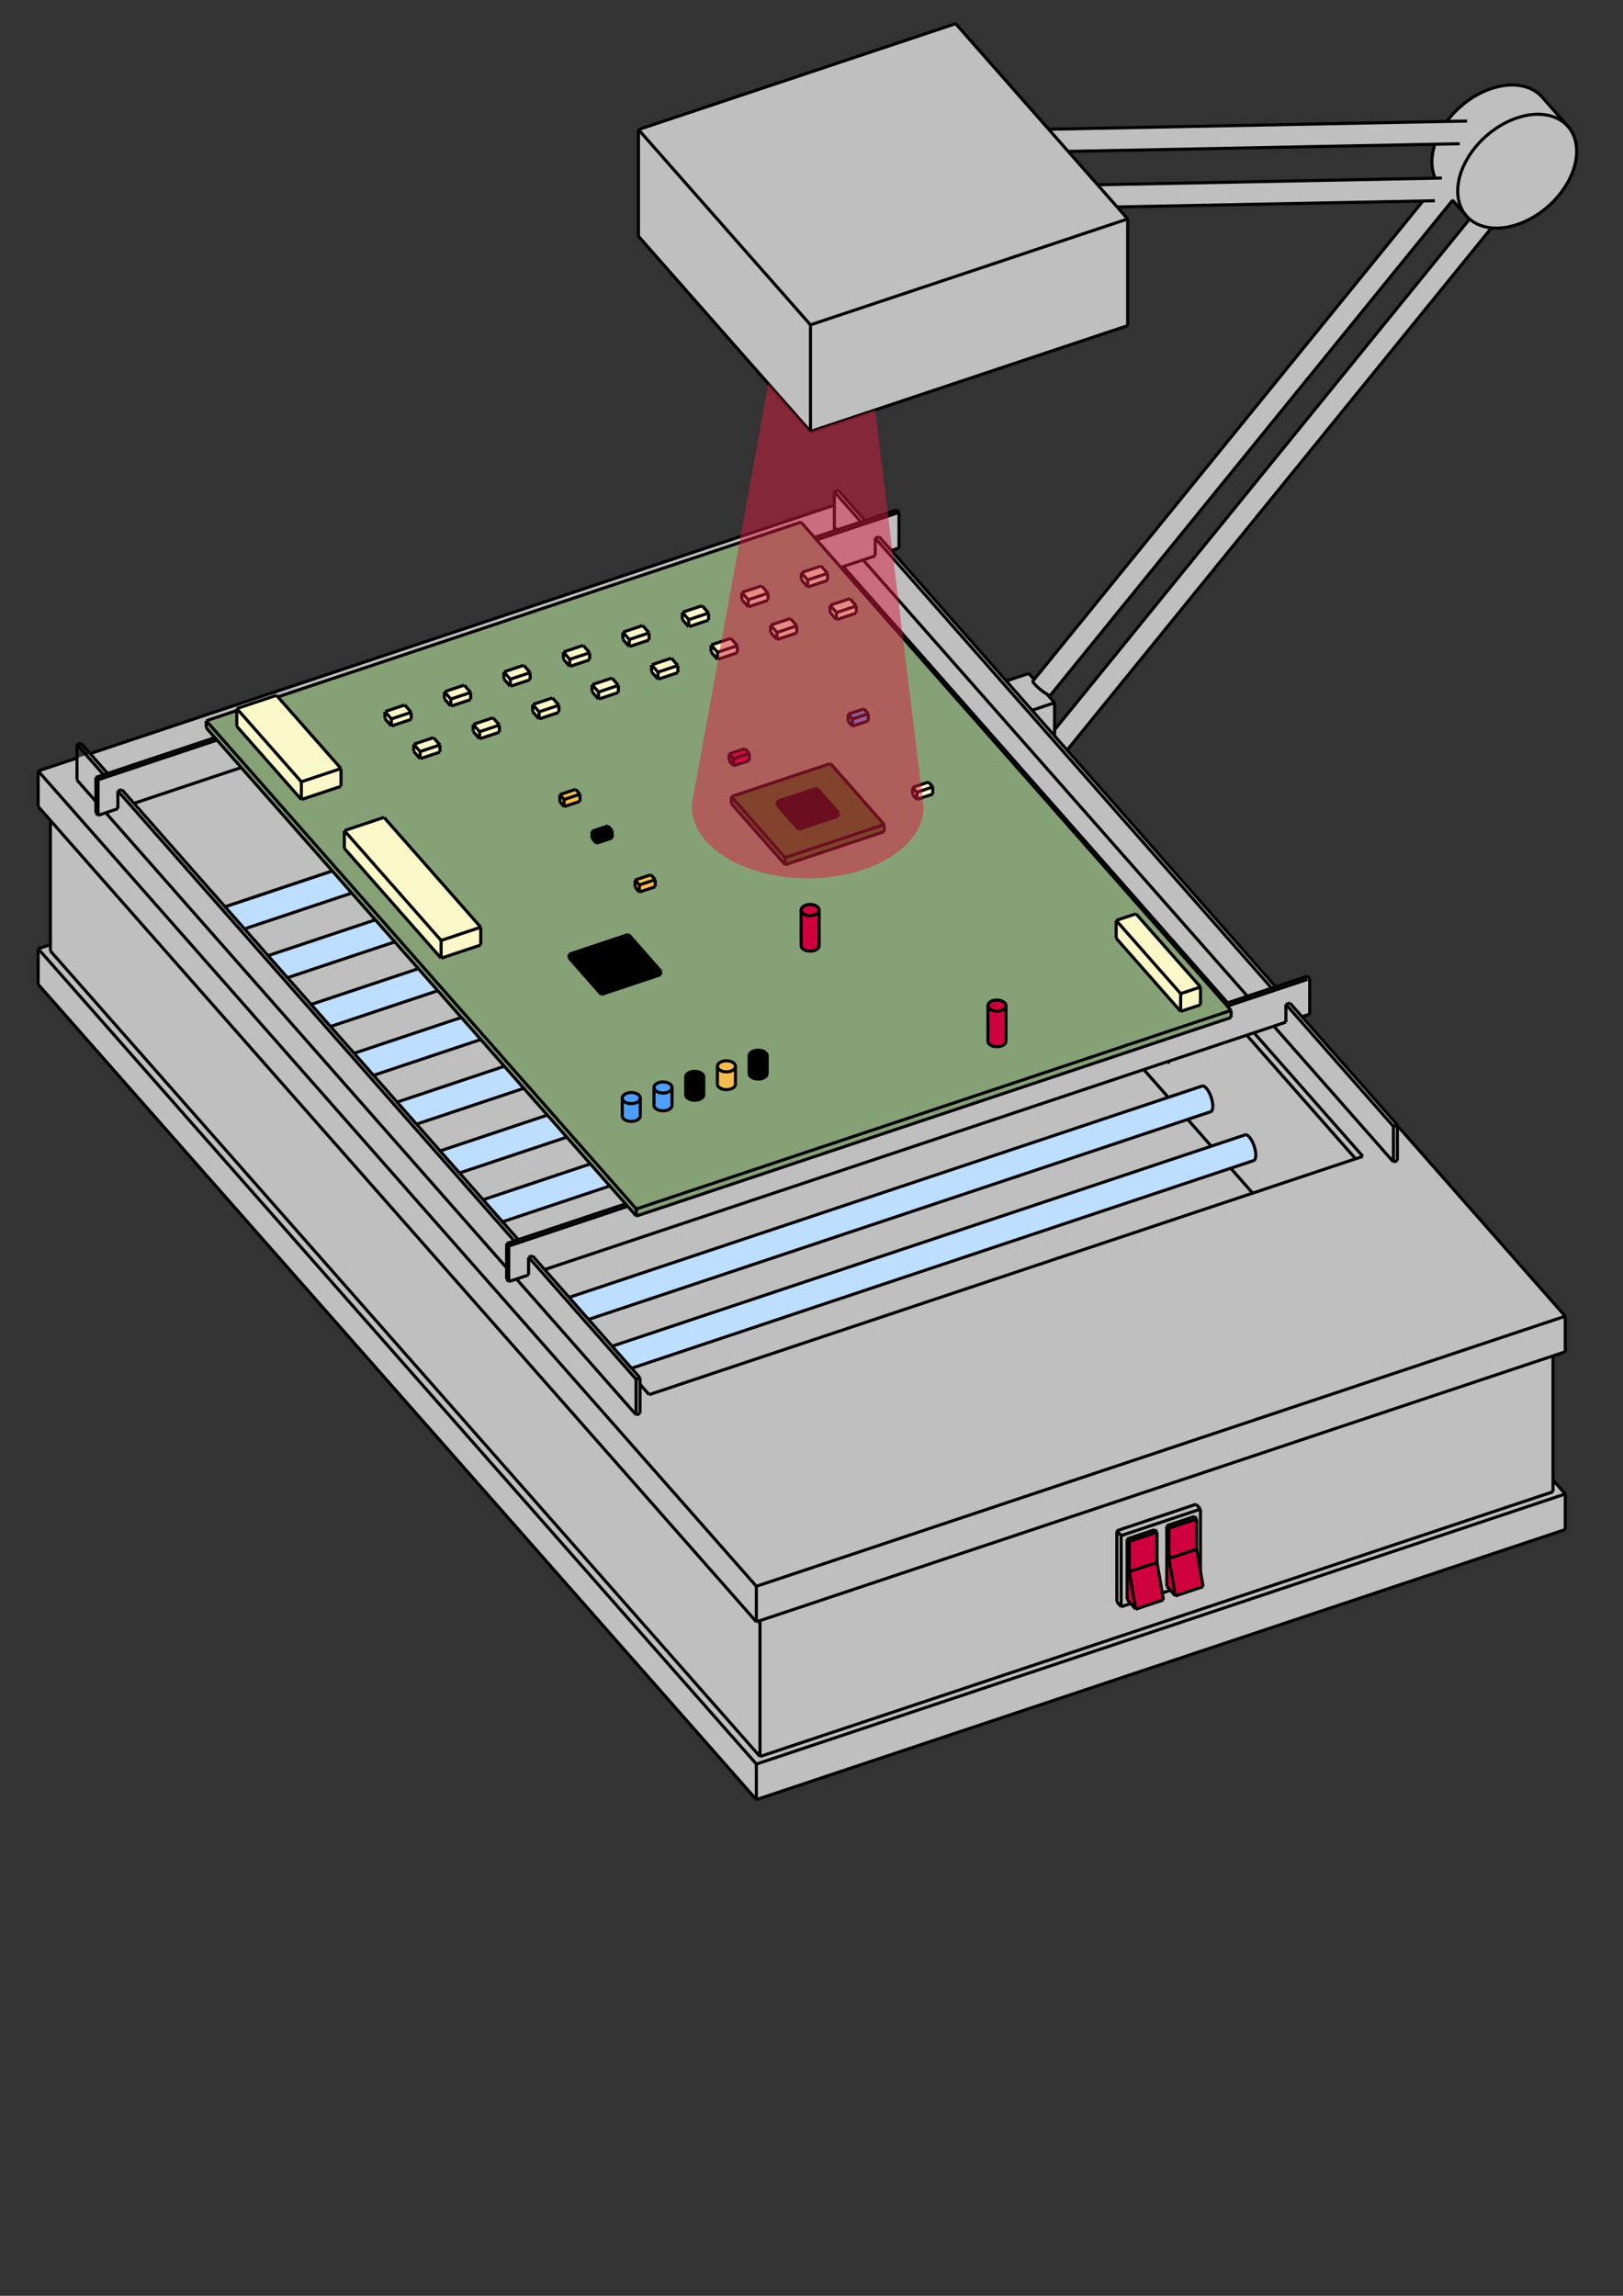 <?xml version="1.0" encoding="UTF-8"?>
<!DOCTYPE svg PUBLIC "-//W3C//DTD SVG 1.1//EN" "http://www.w3.org/Graphics/SVG/1.1/DTD/svg11.dtd">
<!-- Creator: CorelDRAW 2019 (64-Bit) -->
<svg xmlns="http://www.w3.org/2000/svg" xml:space="preserve" width="169.697mm" height="240mm" version="1.1" style="shape-rendering:geometricPrecision; text-rendering:geometricPrecision; image-rendering:optimizeQuality; fill-rule:evenodd; clip-rule:evenodd"
viewBox="0 0 16969.7 24000"
 xmlns:xlink="http://www.w3.org/1999/xlink">
 <rect x="0" y="0" width="16969.7" height="24000" fill="#333333" stroke="none"/>
 <defs>
  <style type="text/css">
   <![CDATA[
    .str1 {stroke:black;stroke-width:32.32;stroke-miterlimit:22.926}
    .str2 {stroke:#F5F3CC;stroke-width:16.16;stroke-miterlimit:22.926}
    .str0 {stroke:black;stroke-width:32.32;stroke-linejoin:bevel;stroke-miterlimit:22.926}
    .fil2 {fill:none}
    .fil9 {fill:black}
    .fil10 {fill:#2C6916}
    .fil8 {fill:#4F9EF7}
    .fil4 {fill:#86A176}
    .fil3 {fill:#BDDEFF}
    .fil0 {fill:#BFBFBF}
    .fil5 {fill:#CF003E}
    .fil1 {fill:#CF003E}
    .fil7 {fill:#F7BC4F}
    .fil6 {fill:#FAF8C8}
    .fil11 {fill:#D51F41;fill-opacity:0.502}
   ]]>
  </style>
 </defs>
 <g id="Station">
  <polygon class="fil0" points="399.1,9918.04 526.97,9875.35 526.97,8576.42 399.1,8431.26 399.1,8059.58 8723.73,5280.86 8723.73,5140.33 8765.19,5126.5 9043.34,5442.21 9377.16,5330.77 9398.59,5356.65 9391.36,5730.77 9326.69,5763.83 13326.59,10303.77 13671.17,10204.74 13693.83,10230.25 13693.83,10601.96 13613.07,10628.91 16365.78,13759.59 16365.78,14131.28 16237.89,14173.97 16237.89,15472.92 16365.78,15618.06 16365.78,15989.75 7908.32,18812.8 399.1,10289.74 "/>
  <g id="_935478144">
   <polygon class="fil0" points="8474.07,3395.95 11790.7,2288.86 11680.33,2163.6 11476.06,1931.73 11168.65,1582.83 10964.38,1350.98 9992.1,247.42 6675.44,1354.51 "/>
   <polygon class="fil0" points="8474.07,4511.04 8474.07,3395.95 6675.44,1354.51 6675.44,2469.58 "/>
   <polygon class="fil0" points="8474.07,4511.04 11790.7,3403.95 11790.7,2288.86 8474.07,3395.95 "/>
   <path class="fil0" d="M11168.65 1582.83l3833.68 -75.14c-42.18,129.96 -40.84,254.62 3.84,354.86l-3530.12 69.19 204.27 231.86 3198.22 -62.72 -4066.19 5002.82 -12.47 15.34c-4.5,5.55 8.77,24.84 34.83,50.62 26.06,25.78 60.95,54.13 91.52,74.38 7.74,5.12 14.92,9.53 21.37,13.17 19.02,10.72 31.93,14.7 35.29,10.58l4204.44 -5172.95 2.09 -0.04 137.4 155.95c-54.25,-64.65 -85.38,-150.68 -85.38,-253.63 0,-307.91 278.41,-650.46 621.87,-765.12 221.24,-73.83 415.51,-35.1 525.74,84.14l-264.72 -300.47c-112.95,-128.17 -314.06,-162.23 -530.82,-89.88 -178.13,59.47 -347.72,184.57 -465.73,343.58l-4163.41 81.63 204.27 231.85z"/>
   <path class="fil0" d="M15241.45 1997.11c0,102.95 31.13,188.99 85.3,253.54l5.69 6.61c10.31,11.68 21.41,22.63 33.24,32.8 59.8,51.45 138.3,83.39 228.99,92.13 81.32,7.82 172.42,-2.99 268.65,-35.1 343.44,-114.63 621.87,-457.19 621.87,-765.12 0,-106.45 -33.28,-194.83 -91.07,-260.1l-5.07 -5.75c-110.23,-119.24 -304.49,-157.97 -525.74,-84.14 -343.46,114.66 -621.87,457.21 -621.87,765.12z"/>
   <path class="fil0" d="M15365.7 2290.01l-4339.41 5338.98 0 63.9 131.05 148.74 4437.33 -5459.45c-90.68,-8.74 -169.19,-40.68 -228.97,-92.17z"/>
   <path class="fil0" d="M10520.69 7119.02l269.78 306.22 235.82 -78.72 -78.67 -89.32c-6.46,-3.64 -13.63,-8.05 -21.37,-13.17 -30.57,-20.25 -65.45,-48.6 -91.52,-74.38 -26.06,-25.78 -39.33,-45.07 -34.83,-50.62l12.47 -15.34 -55.85 -63.4 -235.82 78.72z"/>
   <polygon class="fil0" points="10790.49,7425.24 11026.29,7692.9 11026.29,7628.99 11026.29,7346.52 "/>
  </g>
  <g id="_935476032">
   <polygon class="fil1" points="12097.34,16016.53 11807.13,16113.41 11807.13,16429.34 12097.34,16332.48 "/>
   <polygon class="fil1" points="11874.57,16821.84 11807.13,16429.34 11807.13,16113.41 11784.65,16087.89 11784.65,16719.76 11822.61,16762.84 "/>
   <polygon class="fil1" points="11807.13,16429.34 11874.57,16821.84 12164.78,16724.96 12152.38,16652.78 12097.34,16332.48 "/>
   <polygon class="fil1" points="12221.71,15975.01 12221.71,16290.96 12511.9,16194.08 12511.9,15878.15 "/>
   <polygon class="fil1" points="12511.9,16194.08 12221.71,16290.96 12289.15,16683.46 12579.36,16586.59 12551.62,16425.14 "/>
   <polygon class="fil1" points="12289.15,16683.46 12221.71,16290.96 12221.71,15975.01 12199.23,15949.49 12199.23,16581.37 12237.2,16624.47 "/>
  </g>
  <g id="_934438848">
   <line class="fil2 str0" x1="9192.35" y1="5611.34" x2="9150.88" y2= "5625.17" />
   <line class="fil2 str0" x1="9150.88" y1="5625.17" x2="9150.88" y2= "5811.01" />
   <line class="fil2 str0" x1="1232.39" y1="8268.32" x2="1232.39" y2= "8454.17" />
   <line class="fil2 str0" x1="1273.85" y1="8254.48" x2="1232.39" y2= "8268.32" />
   <line class="fil2 str0" x1="9399.64" y1="5727.99" x2="9318.88" y2= "5754.95" />
   <line class="fil2 str0" x1="9399.64" y1="5356.29" x2="9399.64" y2= "5727.99" />
   <line class="fil2 str0" x1="1025.09" y1="8151.67" x2="9399.64" y2= "5356.29" />
   <line class="fil2 str0" x1="1025.1" y1="8151.67" x2="1025.1" y2= "8523.36" />
   <line class="fil2 str0" x1="1232.39" y1="8454.17" x2="1025.1" y2= "8523.36" />
   <line class="fil2 str0" x1="9150.89" y1="5811.02" x2="1400.38" y2= "8398.08" />
   <line class="fil2 str0" x1="1025.1" y1="8523.36" x2="1002.62" y2= "8497.84" />
   <line class="fil2 str0" x1="9399.64" y1="5356.29" x2="9377.16" y2= "5330.77" />
   <line class="fil2 str0" x1="9377.16" y1="5330.76" x2="1002.61" y2= "8126.15" />
   <line class="fil2 str0" x1="1002.62" y1="8126.15" x2="1025.1" y2= "8151.67" />
   <line class="fil2 str0" x1="1002.62" y1="8126.15" x2="1002.62" y2= "8497.84" />
   <line class="fil2 str0" x1="13445.08" y1="10499.14" x2="13486.55" y2= "10485.3" />
   <line class="fil2 str0" x1="13445.08" y1="10684.99" x2="13445.08" y2= "10499.14" />
   <line class="fil2 str0" x1="5526.59" y1="13328.14" x2="5526.59" y2= "13142.29" />
   <line class="fil2 str0" x1="5526.59" y1="13142.29" x2="5568.04" y2= "13128.45" />
   <line class="fil2 str0" x1="5296.81" y1="13000.12" x2="5296.81" y2= "13371.81" />
   <line class="fil2 str0" x1="5296.76" y1="13000.1" x2="13671.18" y2= "10204.75" />
   <line class="fil2 str0" x1="5319.3" y1="13397.33" x2="5526.59" y2= "13328.14" />
   <line class="fil2 str0" x1="5296.81" y1="13371.81" x2="5319.3" y2= "13397.33" />
   <line class="fil2 str0" x1="5694.58" y1="13272.06" x2="13445.08" y2= "10684.99" />
   <line class="fil2 str0" x1="13671.35" y1="10204.74" x2="13693.83" y2= "10230.26" />
   <line class="fil2 str0" x1="5319.3" y1="13025.63" x2="5296.81" y2= "13000.12" />
   <line class="fil2 str0" x1="13671.35" y1="10237.74" x2="5319.28" y2= "13025.6" />
   <line class="fil2 str0" x1="13613.07" y1="10628.91" x2="13693.83" y2= "10601.96" />
   <line class="fil2 str0" x1="5319.3" y1="13025.63" x2="5319.3" y2= "13397.33" />
   <line class="fil2 str0" x1="13693.83" y1="10230.26" x2="13693.83" y2= "10601.96" />
   <line class="fil2 str0" x1="14610.67" y1="11761.21" x2="14569.22" y2= "11775.05" />
   <line class="fil2 str0" x1="8765.18" y1="5126.49" x2="9043.34" y2= "5442.2" />
   <line class="fil2 str0" x1="9192.35" y1="5611.34" x2="13337.53" y2= "10316.17" />
   <line class="fil2 str0" x1="13486.55" y1="10485.3" x2="14610.67" y2= "11761.21" />
   <line class="fil2 str0" x1="8723.72" y1="5140.32" x2="8765.18" y2= "5126.49" />
   <line class="fil2 str0" x1="14569.22" y1="11775.05" x2="13445.08" y2= "10499.14" />
   <line class="fil2 str0" x1="13296.07" y1="10330.01" x2="9150.88" y2= "5625.17" />
   <line class="fil2 str0" x1="9001.87" y1="5456.04" x2="8723.72" y2= "5140.32" />
   <line class="fil2 str0" x1="14569.22" y1="12146.75" x2="14610.67" y2= "12132.91" />
   <line class="fil2 str0" x1="9024.36" y1="5853.25" x2="13043.01" y2= "10414.48" />
   <line class="fil2 str0" x1="13318.55" y1="10727.22" x2="14569.22" y2= "12146.75" />
   <line class="fil2 str0" x1="14610.67" y1="11761.21" x2="14610.67" y2= "12132.91" />
   <line class="fil2 str0" x1="8723.72" y1="5140.32" x2="8723.72" y2= "5547.77" />
   <line class="fil2 str0" x1="14569.22" y1="11775.05" x2="14569.22" y2= "12146.75" />
   <line class="fil2 str0" x1="6650.72" y1="14418.2" x2="6692.18" y2= "14404.36" />
   <line class="fil2 str0" x1="6692.18" y1="14404.36" x2="5568.04" y2= "13128.45" />
   <line class="fil2 str0" x1="5419.03" y1="12959.32" x2="1273.85" y2= "8254.48" />
   <line class="fil2 str0" x1="1124.84" y1="8085.35" x2="846.67" y2= "7769.63" />
   <line class="fil2 str0" x1="846.67" y1="7769.63" x2="805.22" y2= "7783.47" />
   <line class="fil2 str0" x1="805.22" y1="7783.47" x2="1083.38" y2= "8099.19" />
   <line class="fil2 str0" x1="1232.39" y1="8268.32" x2="5377.58" y2= "12973.16" />
   <line class="fil2 str0" x1="5526.59" y1="13142.29" x2="6650.72" y2= "14418.2" />
   <line class="fil2 str0" x1="6692.18" y1="14776.06" x2="6650.72" y2= "14789.9" />
   <line class="fil2 str0" x1="6650.72" y1="14789.9" x2="5400.06" y2= "13370.38" />
   <line class="fil2 str0" x1="5296.81" y1="13253.19" x2="1105.86" y2= "8496.4" />
   <line class="fil2 str0" x1="1002.62" y1="8379.22" x2="805.22" y2= "8155.17" />
   <line class="fil2 str0" x1="805.22" y1="7783.47" x2="805.22" y2= "8155.17" />
   <line class="fil2 str0" x1="6650.72" y1="14418.2" x2="6650.72" y2= "14789.9" />
   <line class="fil2 str0" x1="6692.18" y1="14404.36" x2="6692.18" y2= "14776.06" />
   <path class="fil2 str0" d="M15593.53 925.78c216.76,-72.36 417.87,-38.29 530.8,89.88"/>
   <path class="fil2 str0" d="M15006.17 1862.53c-44.67,-100.23 -46.01,-224.88 -3.83,-354.85"/>
   <path class="fil2 str0" d="M15127.77 1269.36c118.04,-159.01 287.62,-284.12 465.76,-343.58"/>
   <path class="fil2 str0" d="M15863.32 1231.99c-343.45,114.64 -621.87,457.2 -621.87,765.12 0,307.93 278.42,464.61 621.87,349.97 343.45,-114.64 621.87,-457.2 621.87,-765.12 0,-307.92 -278.42,-464.61 -621.87,-349.96z"/>
   <line class="fil2 str0" x1="16124.33" y1="1015.66" x2="16394.13" y2= "1321.87" />
   <line class="fil2 str0" x1="15189.44" y1="2094.8" x2="15332.52" y2= "2257.2" />
   <line class="fil2 str0" x1="15195.36" y1="2094.67" x2="15187.35" y2= "2094.83" />
   <line class="fil2 str0" x1="15002.76" y1="2098.45" x2="11680.32" y2= "2163.59" />
   <line class="fil2 str0" x1="15076.7" y1="1861.15" x2="11476.06" y2= "1931.73" />
   <path class="fil2 str0" d="M10982.89 7267.77c-4.5,5.54 -26.11,-3.51 -56.67,-23.75 -30.55,-20.23 -65.43,-48.58 -91.49,-74.36 -26.05,-25.79 -39.33,-45.08 -34.82,-50.62"/>
   <line class="fil2 str0" x1="10799.91" y1="7119.05" x2="14878.55" y2= "2100.89" />
   <line class="fil2 str0" x1="10982.89" y1="7267.77" x2="15189.46" y2= "2092.23" />
   <line class="fil2 str0" x1="10790.47" y1="7425.23" x2="11026.29" y2= "7346.51" />
   <line class="fil2 str0" x1="11026.29" y1="7346.51" x2="10947.61" y2= "7257.2" />
   <line class="fil2 str0" x1="10812.37" y1="7103.71" x2="10756.5" y2= "7040.3" />
   <line class="fil2 str0" x1="10756.5" y1="7040.3" x2="10520.69" y2= "7119.01" />
   <line class="fil2 str0" x1="11026.29" y1="7346.51" x2="11026.29" y2= "7692.89" />
   <line class="fil2 str0" x1="11790.71" y1="2288.87" x2="8474.06" y2= "3395.95" />
   <line class="fil2 str0" x1="9992.1" y1="247.42" x2="11790.71" y2= "2288.87" />
   <line class="fil2 str0" x1="6675.44" y1="1354.5" x2="9992.1" y2= "247.42" />
   <line class="fil2 str0" x1="8474.06" y1="3395.95" x2="6675.44" y2= "1354.5" />
   <line class="fil2 str0" x1="8474.06" y1="4511.03" x2="11790.71" y2= "3403.95" />
   <line class="fil2 str0" x1="6675.44" y1="2469.58" x2="8474.06" y2= "4511.03" />
   <line class="fil2 str0" x1="11790.71" y1="2288.87" x2="11790.71" y2= "3403.95" />
   <line class="fil2 str0" x1="6675.44" y1="1354.5" x2="6675.44" y2= "2469.58" />
   <line class="fil2 str0" x1="8474.06" y1="3395.95" x2="8474.06" y2= "4511.03" />
   <line class="fil2 str0" x1="2353.3" y1="9479.68" x2="8617.9" y2= "7388.61" />
   <line class="fil2 str0" x1="12199.22" y1="16581.38" x2="12199.22" y2= "15949.5" />
   <line class="fil2 str0" x1="12199.22" y1="15949.5" x2="12489.43" y2= "15852.63" />
   <line class="fil2 str0" x1="11784.65" y1="16087.89" x2="11784.65" y2= "16719.77" />
   <line class="fil2 str0" x1="12074.85" y1="15991.01" x2="11784.65" y2= "16087.89" />
   <line class="fil2 str0" x1="11722.46" y1="16796.27" x2="11822.6" y2= "16762.84" />
   <line class="fil2 str0" x1="12152.37" y1="16652.77" x2="12237.19" y2= "16624.46" />
   <line class="fil2 str0" x1="12551.62" y1="16425.14" x2="12551.62" y2= "15776.12" />
   <line class="fil2 str0" x1="12551.62" y1="15776.12" x2="11722.46" y2= "16052.89" />
   <line class="fil2 str0" x1="11722.46" y1="16052.89" x2="11722.46" y2= "16796.27" />
   <line class="fil2 str0" x1="11677.49" y1="16745.24" x2="11677.49" y2= "16001.85" />
   <line class="fil2 str0" x1="11677.49" y1="16001.85" x2="12506.66" y2= "15725.08" />
   <line class="fil2 str0" x1="11722.46" y1="16052.89" x2="11677.49" y2= "16001.85" />
   <line class="fil2 str0" x1="11722.46" y1="16796.27" x2="11677.49" y2= "16745.24" />
   <line class="fil2 str0" x1="12551.62" y1="15776.12" x2="12506.66" y2= "15725.08" />
   <line class="fil2 str0" x1="11874.58" y1="16821.83" x2="12164.78" y2= "16724.97" />
   <line class="fil2 str0" x1="11784.65" y1="16719.77" x2="11874.58" y2= "16821.83" />
   <line class="fil2 str0" x1="11807.13" y1="16429.34" x2="12097.33" y2= "16332.48" />
   <line class="fil2 str0" x1="11807.13" y1="16429.34" x2="11874.58" y2= "16821.83" />
   <line class="fil2 str0" x1="12164.78" y1="16724.97" x2="12097.33" y2= "16332.48" />
   <line class="fil2 str0" x1="12074.85" y1="15991.01" x2="12097.33" y2= "16016.53" />
   <line class="fil2 str0" x1="12097.33" y1="16332.48" x2="12097.33" y2= "16016.53" />
   <line class="fil2 str0" x1="11784.65" y1="16087.89" x2="11807.13" y2= "16113.41" />
   <line class="fil2 str0" x1="12097.33" y1="16016.53" x2="11807.13" y2= "16113.41" />
   <line class="fil2 str0" x1="11807.13" y1="16113.41" x2="11807.13" y2= "16429.34" />
   <line class="fil2 str0" x1="12579.36" y1="16586.59" x2="12289.16" y2= "16683.45" />
   <line class="fil2 str0" x1="12199.22" y1="16581.38" x2="12289.16" y2= "16683.45" />
   <line class="fil2 str0" x1="12511.91" y1="16194.08" x2="12221.71" y2= "16290.96" />
   <line class="fil2 str0" x1="12289.16" y1="16683.45" x2="12221.71" y2= "16290.96" />
   <line class="fil2 str0" x1="12511.91" y1="16194.08" x2="12579.36" y2= "16586.59" />
   <line class="fil2 str0" x1="12221.71" y1="16290.96" x2="12221.71" y2= "15975.01" />
   <line class="fil2 str0" x1="12199.22" y1="15949.5" x2="12221.71" y2= "15975.01" />
   <line class="fil2 str0" x1="12221.71" y1="15975.01" x2="12511.91" y2= "15878.15" />
   <line class="fil2 str0" x1="12489.43" y1="15852.63" x2="12511.91" y2= "15878.15" />
   <line class="fil2 str0" x1="12511.91" y1="15878.15" x2="12511.91" y2= "16194.08" />
   <line class="fil2 str0" x1="526.97" y1="9941.41" x2="7946.26" y2= "18362.4" />
   <line class="fil2 str0" x1="7946.26" y1="18362.4" x2="16237.88" y2= "15594.71" />
   <line class="fil2 str0" x1="16365.77" y1="15618.06" x2="7908.32" y2= "18441.12" />
   <line class="fil2 str0" x1="16237.88" y1="15472.91" x2="16365.77" y2= "15618.06" />
   <line class="fil2 str0" x1="399.09" y1="9918.04" x2="526.97" y2= "9875.36" />
   <line class="fil2 str0" x1="7908.32" y1="18441.12" x2="399.09" y2= "9918.04" />
   <line class="fil2 str0" x1="399.09" y1="10289.74" x2="399.09" y2= "9918.04" />
   <line class="fil2 str0" x1="399.09" y1="10289.74" x2="7908.32" y2= "18812.8" />
   <line class="fil2 str0" x1="7908.32" y1="18812.8" x2="7908.32" y2= "18441.12" />
   <line class="fil2 str0" x1="16365.77" y1="15989.75" x2="16365.77" y2= "15618.06" />
   <line class="fil2 str0" x1="7908.32" y1="18812.8" x2="16365.77" y2= "15989.75" />
   <line class="fil2 str0" x1="7946.26" y1="16941.67" x2="7946.26" y2= "18362.4" />
   <line class="fil2 str0" x1="526.97" y1="8576.41" x2="526.97" y2= "9941.41" />
   <line class="fil2 str0" x1="16237.88" y1="14173.97" x2="16237.88" y2= "15594.71" />
   <line class="fil2 str0" x1="7908.32" y1="16954.34" x2="16365.77" y2= "14131.28" />
   <line class="fil2 str0" x1="399.09" y1="8431.26" x2="7908.32" y2= "16954.34" />
   <line class="fil2 str0" x1="399.09" y1="8431.26" x2="399.09" y2= "8059.57" />
   <line class="fil2 str0" x1="7908.32" y1="16954.34" x2="7908.32" y2= "16582.64" />
   <line class="fil2 str0" x1="7908.32" y1="16582.64" x2="399.09" y2= "8059.57" />
   <line class="fil2 str0" x1="399.09" y1="8059.57" x2="805.22" y2= "7924.01" />
   <line class="fil2 str0" x1="942.35" y1="7878.24" x2="8723.72" y2= "5280.86" />
   <line class="fil2 str0" x1="16365.77" y1="14131.28" x2="16365.77" y2= "13759.59" />
   <line class="fil2 str0" x1="14610.67" y1="11767.54" x2="16365.77" y2= "13759.59" />
   <line class="fil2 str0" x1="16365.77" y1="13759.59" x2="7908.32" y2= "16582.64" />
   <line class="fil2 str0" x1="14173.6" y1="12113.68" x2="13035.35" y2= "10821.75" />
   <path class="fil2 str0" d="M8617.9 7388.61l3088.17 3505.12m253.07 287.26l1138.23 1291.94"/>
   <line class="fil2 str0" x1="6787.05" y1="14579.27" x2="6692.18" y2= "14471.59" />
   <line class="fil2 str0" x1="14249.51" y1="12088.35" x2="6787.05" y2= "14579.27" />
   <line class="fil2 str0" x1="13111.26" y1="10796.41" x2="14249.51" y2= "12088.35" />
   <line class="fil2 str0" x1="15262.18" y1="1502.58" x2="11168.65" y2= "1582.83" />
   <line class="fil2 str0" x1="15339.2" y1="1265.21" x2="10964.39" y2= "1350.98" />
   <line class="fil2 str0" x1="11026.29" y1="7628.99" x2="15365.7" y2= "2290.01" />
   <line class="fil2 str0" x1="11157.34" y1="7841.63" x2="15594.77" y2= "2382.05" />
   <line class="fil2 str1" x1="8617.9" y1="5988.93" x2="8617.9" y2= "7388.61" />
  </g>
 </g>
 <g id="Lamps">
  <g id="_934419040">
   <g>
    <path class="fil3" d="M6400.19 14072.95l203.11 230.54 6504.38 -2171.14c14.39,-4.81 22.63,-25.78 22.63,-57.65 0,-43.89 -15.56,-101.41 -39.79,-146.91 -24.23,-45.48 -52.58,-70.47 -72.44,-63.84l-6617.89 2209z"/>
    <path class="fil3" d="M5950.54 13562.58l203.11 230.53 6504.38 -2171.14c14.39,-4.8 22.64,-25.78 22.64,-57.65 0,-43.89 -15.56,-101.4 -39.8,-146.9 -24.23,-45.49 -52.58,-70.48 -72.44,-63.85l-6617.89 2209.01z"/>
    <path class="fil3" d="M5051.22 12541.85l203.11 230.54 6504.38 -2171.14c14.39,-4.81 22.63,-25.78 22.63,-57.65 0,-43.89 -15.56,-101.41 -39.79,-146.91 -24.23,-45.48 -52.58,-70.47 -72.44,-63.84l-6617.89 2209z"/>
    <path class="fil3" d="M4151.91 11521.13l203.1 230.53 6504.38 -2171.14c14.4,-4.8 22.64,-25.78 22.64,-57.65 0,-43.89 -15.56,-101.4 -39.79,-146.9 -24.23,-45.49 -52.58,-70.48 -72.45,-63.85l-6617.88 2209.01z"/>
    <path class="fil3" d="M4601.58 12031.48l203.11 230.53 6504.38 -2171.14c14.39,-4.8 22.64,-25.78 22.64,-57.65 0,-43.89 -15.56,-101.4 -39.8,-146.9 -24.23,-45.49 -52.58,-70.48 -72.44,-63.85l-6617.89 2209.01z"/>
    <path class="fil3" d="M3702.26 11010.76l203.11 230.54 6504.38 -2171.14c14.39,-4.81 22.63,-25.78 22.63,-57.65 0,-43.89 -15.56,-101.41 -39.79,-146.91 -24.23,-45.49 -52.58,-70.48 -72.44,-63.84l-6617.89 2209z"/>
    <path class="fil3" d="M3252.6 10500.4l203.1 230.53 6504.38 -2171.14c14.4,-4.81 22.64,-25.78 22.64,-57.65 0,-43.89 -15.56,-101.41 -39.79,-146.91 -24.23,-45.49 -52.58,-70.48 -72.45,-63.84l-6617.88 2209z"/>
    <path class="fil3" d="M2802.95 9990.03l203.11 230.54 6504.37 -2171.14c14.4,-4.81 22.64,-25.78 22.64,-57.65 0,-43.89 -15.56,-101.41 -39.79,-146.91 -24.23,-45.48 -52.58,-70.47 -72.44,-63.84l-6617.89 2209z"/>
    <path class="fil3" d="M2353.28 9479.72l203.1 230.54 6504.38 -2171.14c14.4,-4.81 22.64,-25.78 22.64,-57.65 0,-43.89 -15.56,-101.41 -39.79,-146.91 -24.23,-45.48 -52.58,-70.47 -72.45,-63.84l-6617.88 2209z"/>
   </g>
   <g>
    <path class="fil2 str0" d="M13130.33 12074.7c0,31.85 -8.25,52.84 -22.65,57.65"/>
    <path class="fil2 str0" d="M13018.08 11863.94c19.85,-6.63 48.22,18.37 72.44,63.85 24.23,45.49 39.81,103 39.81,146.91"/>
    <line class="fil2 str0" x1="6400.19" y1="14072.95" x2="13018.08" y2= "11863.94" />
    <line class="fil2 str0" x1="6603.29" y1="14303.47" x2="13107.68" y2= "12132.35" />
    <line class="fil2 str1" x1="6400.19" y1="14072.95" x2="6603.3" y2= "14303.48" />
   </g>
   <g>
    <path class="fil2 str0" d="M12680.68 11564.32c0,31.85 -8.24,52.84 -22.65,57.65"/>
    <path class="fil2 str0" d="M12568.43 11353.56c19.85,-6.63 48.22,18.37 72.44,63.86 24.23,45.49 39.81,102.99 39.81,146.9"/>
    <line class="fil2 str0" x1="5950.54" y1="13562.58" x2="12568.43" y2= "11353.56" />
    <line class="fil2 str0" x1="6153.64" y1="13793.1" x2="12658.03" y2= "11621.97" />
    <line class="fil2 str1" x1="5950.54" y1="13562.58" x2="6153.65" y2= "13793.11" />
   </g>
   <g>
    <path class="fil2 str0" d="M11781.37 10543.6c0,31.86 -8.25,52.84 -22.65,57.66"/>
    <path class="fil2 str0" d="M11669.12 10332.84c19.85,-6.63 48.22,18.37 72.44,63.85 24.23,45.49 39.81,103 39.81,146.9"/>
    <line class="fil2 str0" x1="5051.22" y1="12541.85" x2="11669.12" y2= "10332.84" />
    <line class="fil2 str0" x1="5254.33" y1="12772.38" x2="11758.72" y2= "10601.25" />
    <line class="fil2 str1" x1="5051.22" y1="12541.85" x2="5254.34" y2= "12772.39" />
   </g>
   <g>
    <path class="fil2 str0" d="M10882.04 9522.88c0,31.85 -8.24,52.84 -22.64,57.65"/>
    <path class="fil2 str0" d="M10769.8 9312.11c19.85,-6.63 48.22,18.37 72.44,63.85 24.23,45.49 39.81,103 39.81,146.91"/>
    <line class="fil2 str0" x1="4151.91" y1="11521.13" x2="10769.8" y2= "9312.11" />
    <line class="fil2 str0" x1="4355.01" y1="11751.65" x2="10859.4" y2= "9580.53" />
    <line class="fil2 str1" x1="4151.91" y1="11521.13" x2="4355.01" y2= "11751.66" />
   </g>
   <g>
    <path class="fil2 str0" d="M11331.72 10033.23c0,31.85 -8.24,52.84 -22.65,57.65"/>
    <path class="fil2 str0" d="M11219.47 9822.46c19.86,-6.63 48.22,18.37 72.44,63.85 24.23,45.49 39.81,103 39.81,146.91"/>
    <line class="fil2 str0" x1="4601.58" y1="12031.48" x2="11219.47" y2= "9822.46" />
    <line class="fil2 str0" x1="4804.68" y1="12262" x2="11309.07" y2= "10090.88" />
    <line class="fil2 str1" x1="4601.58" y1="12031.48" x2="4804.69" y2= "12262.01" />
   </g>
   <g>
    <path class="fil2 str0" d="M10432.4 9012.5c0,31.86 -8.25,52.84 -22.65,57.66"/>
    <path class="fil2 str0" d="M10320.15 8801.74c19.85,-6.63 48.22,18.38 72.44,63.86 24.23,45.49 39.81,103 39.81,146.9"/>
    <line class="fil2 str0" x1="3702.26" y1="11010.76" x2="10320.15" y2= "8801.74" />
    <line class="fil2 str0" x1="3905.37" y1="11241.28" x2="10409.75" y2= "9070.16" />
    <line class="fil2 str1" x1="3702.26" y1="11010.76" x2="3905.37" y2= "11241.29" />
   </g>
   <g>
    <path class="fil2 str0" d="M9982.73 8502.15c0,31.86 -8.24,52.84 -22.64,57.65"/>
    <path class="fil2 str0" d="M9870.49 8291.39c19.85,-6.63 48.21,18.38 72.44,63.86 24.23,45.49 39.81,103 39.81,146.9"/>
    <line class="fil2 str0" x1="3252.6" y1="10500.4" x2="9870.49" y2= "8291.39" />
    <line class="fil2 str0" x1="3455.7" y1="10730.93" x2="9960.09" y2= "8559.8" />
    <line class="fil2 str1" x1="3252.6" y1="10500.4" x2="3455.7" y2= "10730.93" />
   </g>
   <g>
    <path class="fil2 str0" d="M9533.09 7991.78c0,31.85 -8.25,52.84 -22.65,57.65"/>
    <path class="fil2 str0" d="M9420.84 7781.02c19.85,-6.63 48.22,18.37 72.44,63.85 24.23,45.49 39.81,103 39.81,146.91"/>
    <line class="fil2 str0" x1="2802.95" y1="9990.04" x2="9420.84" y2= "7781.02" />
    <line class="fil2 str0" x1="3006.05" y1="10220.56" x2="9510.44" y2= "8049.43" />
    <line class="fil2 str1" x1="2802.95" y1="9990.03" x2="3006.06" y2= "10220.57" />
   </g>
   <g>
    <path class="fil2 str0" d="M9083.42 7481.47c0,31.85 -8.24,52.84 -22.64,57.65"/>
    <path class="fil2 str0" d="M8971.18 7270.71c19.85,-6.63 48.21,18.37 72.44,63.85 24.23,45.49 39.81,103 39.81,146.91"/>
    <line class="fil2 str0" x1="2353.28" y1="9479.72" x2="8971.18" y2= "7270.71" />
    <line class="fil2 str0" x1="2556.39" y1="9710.25" x2="9060.78" y2= "7539.12" />
    <line class="fil2 str1" x1="2353.28" y1="9479.72" x2="2556.39" y2= "9710.25" />
   </g>
  </g>
 </g>
 <g id="PCB">
  <g id="PCB-color">
   <polygon class="fil4" points="8375.14,5458.81 12871.69,10562.43 12871.69,10636.78 6652.98,12712.57 2156.43,7608.92 2156.43,7534.59 "/>
   <g>
    <path class="fil5" d="M8564.91 9885.03l0 -370.42c-0.74,20.12 -18.52,39.47 -49.34,49.76 -45.81,15.28 -103.05,4.82 -127.89,-23.36 -7.6,-8.63 -11.28,-17.92 -11.42,-27.09l0 371.1c0,20.47 17.51,39.41 46.08,49.89 28.57,10.46 63.98,10.9 93.22,1.15 30.4,-10.16 49.34,-29.75 49.34,-51.04z"/>
    <path class="fil5" d="M8553.51 9485.65c-24.83,-28.19 -82.08,-38.64 -127.88,-23.36 -31.47,10.5 -49.35,30.44 -49.37,51.03l0 0.61c0.14,9.17 3.82,18.46 11.42,27.09 24.83,28.19 82.08,38.64 127.89,23.36 30.82,-10.29 48.6,-29.64 49.34,-49.76l0.02 -1.29c0.02,-9.37 -3.66,-18.86 -11.43,-27.67z"/>
    <path class="fil5" d="M10518.21 10884.16l0 -370.42c-0.74,20.15 -18.52,39.47 -49.35,49.76 -45.8,15.28 -103.05,4.82 -127.88,-23.36 -7.39,-8.39 -11.09,-17.37 -11.4,-26.3l0 370.33c0,20.47 17.49,39.43 46.06,49.88 28.57,10.47 63.98,10.9 93.22,1.15 30.41,-10.16 49.35,-29.74 49.35,-51.03z"/>
    <path class="fil5" d="M10506.81 10484.78c-24.83,-28.17 -82.1,-38.63 -127.89,-23.34 -31.47,10.49 -49.34,30.44 -49.34,51.03l0 1.37c0.32,8.93 4.02,17.92 11.4,26.3 24.83,28.19 82.08,38.64 127.88,23.36 30.83,-10.29 48.61,-29.62 49.35,-49.76l0.02 -1.27c0.02,-9.37 -3.66,-18.88 -11.42,-27.69z"/>
    <polygon class="fil5" points="7668.74,7931.85 7623.77,7880.82 7623.77,7955.16 7668.74,8006.19 "/>
    <polygon class="fil5" points="7834.56,7876.49 7789.61,7825.46 7623.77,7880.82 7668.74,7931.85 "/>
    <polygon class="fil5" points="7834.56,7950.85 7834.56,7876.49 7668.74,7931.85 7668.74,8006.19 "/>
   </g>
   <g>
    <polygon class="fil6" points="9586.97,8282.25 9542,8231.22 9542,8305.55 9586.97,8356.59 "/>
    <polygon class="fil6" points="9542,8231.22 9586.97,8282.25 9752.79,8226.89 9707.83,8175.86 "/>
    <polygon class="fil6" points="9752.79,8226.89 9586.97,8282.25 9586.97,8356.59 9752.79,8301.23 "/>
    <polygon class="fil6" points="11670.21,9807.69 12344.69,10573.24 12344.69,10387.4 11670.21,9621.84 "/>
    <polygon class="fil6" points="11670.21,9621.84 12344.69,10387.4 12551.98,10318.21 11877.51,9552.65 "/>
    <polygon class="fil6" points="12551.98,10318.21 12344.69,10387.4 12344.69,10573.24 12551.98,10504.04 "/>
   </g>
   <g>
    <g>
     <path class="fil7" d="M6063.82 8308.89c-0.38,-2.11 -0.91,-4.04 -1.61,-5.89l-164.22 54.81 0 74.34 165.83 -55.36 0 -67.9z"/>
     <path class="fil7" d="M5898 8357.81l164.22 -54.81c-0.68,-1.81 -1.53,-3.54 -2.59,-5.31l-40.75 -46.26 -165.83 55.35 44.96 51.03z"/>
     <path class="fil7" d="M5898 8357.81l-44.96 -51.03 0 67.9c0.74,4.16 2.05,7.64 4.2,11.2l40.76 46.27 0 -74.34z"/>
     <path class="fil7" d="M6639.93 9199.9l0 67.9c0.74,4.16 2.05,7.64 4.2,11.2l40.76 46.26 0 -74.34 -44.96 -51.03z"/>
     <polygon class="fil7" points="6639.93,9199.9 6684.89,9250.93 6850.74,9195.6 6805.75,9144.54 "/>
     <polygon class="fil7" points="6850.74,9195.6 6684.89,9250.93 6684.89,9325.27 6850.74,9269.94 "/>
     <path class="fil7" d="M7640.32 11198.16c-45.8,15.28 -103.05,4.82 -127.88,-23.36 -7.39,-8.39 -11.09,-17.37 -11.4,-26.3l0 184.48c0,20.45 17.49,39.41 46.06,49.89 1.09,0.4 2.17,0.78 3.26,1.15 27.61,8.26 61.94,8.32 89.6,0.12 0.12,-0.04 0.24,-0.08 0.36,-0.12 30.41,-10.16 49.35,-29.75 49.35,-51.04l0 -184.58c-0.75,20.15 -18.52,39.47 -49.35,49.76z"/>
     <path class="fil7" d="M7529.51 11188.71c28.79,17.29 73.59,21.87 110.81,9.45 -37.49,12.51 -82.34,7.28 -110.81,-9.45zm160.16 -40.32c-0.75,20.15 -18.52,39.47 -49.35,49.76 30.83,-10.29 48.6,-29.62 49.35,-49.76zm-188.65 0.1l0.02 184.48c0,19.68 16.2,37.99 42.88,48.66 1.07,0.38 2.13,0.77 3.22,1.11 28.21,9.29 64.32,9.63 93.12,1.07 1.93,-0.57 3.82,-1.19 5.69,-1.83 27.09,-10.59 43.72,-29.05 43.72,-49l0 -184.58c0.02,-0.43 0.02,-0.85 0.02,-1.27 0.02,-9.37 -3.66,-18.88 -11.42,-27.69 -8.06,-9.15 -19.56,-16.43 -32.96,-21.58 -28.49,-9.81 -65.49,-10.42 -94.91,-1.69 -0.74,0.23 -1.49,0.44 -2.21,0.69 -29.6,10.5 -46.57,29.52 -47.15,49.26 -0.02,0.32 -0.02,0.66 -0.02,1.01l0 0.6c0,0.27 0.02,0.51 0,0.77zm11.28 26.44c4.61,5.19 10.44,9.81 17.21,13.78 -6.63,-3.98 -12.43,-8.63 -17.21,-13.78zm-11.26 -26.44c0.32,8.93 4.02,17.92 11.26,26.44 -6.81,-7.68 -10.9,-16.57 -11.26,-26.44z"/>
    </g>
    <path class="fil8" d="M6645.32 11530.28c-45.79,15.28 -103.05,4.82 -127.86,-23.35 -7.77,-8.81 -11.44,-18.32 -11.44,-27.69l0.02 185.86c0,20.47 17.51,39.41 46.08,49.88 1.08,0.4 2.19,0.78 3.3,1.15 27.56,8.27 61.83,8.31 89.48,0.15 0.14,-0.04 0.28,-0.11 0.42,-0.15 30.42,-10.15 49.37,-29.74 49.37,-51.03l0 -184.59c-0.74,20.15 -18.52,39.47 -49.37,49.77z"/>
    <path class="fil8" d="M6532.72 11519.74c28.69,18.17 74.59,23.22 112.6,10.54 30.84,-10.29 48.62,-29.62 49.37,-49.77l-11.4 -28.94c-14.82,-16.82 -41.2,-27.32 -69.79,-29.82 -19.86,-1.49 -40.36,0.91 -58.03,6.66 -5.96,1.93 -11.6,4.24 -16.79,6.89 -20.99,11.16 -32.61,27.33 -32.65,43.94 0,9.37 3.68,18.88 11.44,27.69 4.22,4.78 9.39,9.07 15.26,12.81z"/>
    <path class="fil8" d="M6837.71 11369.9l0 184.48c0,20.47 17.49,39.41 46.07,49.89 1.11,0.4 2.23,0.8 3.36,1.16 27.56,8.24 61.81,8.28 89.44,0.12 0.14,-0.04 0.28,-0.1 0.42,-0.14 30.4,-10.16 49.34,-29.75 49.34,-51.04l0 -184.57c-0.74,20.13 -18.51,39.47 -49.34,49.77 -45.8,15.28 -103.05,4.82 -127.89,-23.37 -7.38,-8.39 -11.08,-17.39 -11.4,-26.32z"/>
    <path class="fil8" d="M6884.68 11418.76c28.11,9.09 63.77,9.33 92.3,0.75 0.84,-0.27 1.69,-0.53 2.53,-0.78 29.28,-10.5 46.11,-29.32 46.83,-48.91l0 -1.27c-0.04,-4.04 -0.68,-7.92 -1.87,-11.62 -1.83,-5.47 -4.97,-10.9 -9.54,-16.06 -5.62,-6.4 -12.95,-11.89 -21.39,-16.37 -28.71,-14.88 -71.2,-18.78 -106.49,-7 -31.49,10.52 -49.35,30.45 -49.35,51.05l0 1.35c0.32,8.93 4.02,17.93 11.4,26.32 8.59,9.75 21.06,17.37 35.57,22.54z"/>
    <path class="fil8" d="M8871.72 7544.78l40.76 46.26 0 -74.34 -44.96 -51.03 0 67.9c0.74,4.16 2.05,7.64 4.2,11.2z"/>
    <path class="fil8" d="M8912.48 7516.71l164.23 -54.81c-0.68,-1.81 -1.53,-3.54 -2.59,-5.31l-40.78 -46.27 -165.83 55.36 44.96 51.03z"/>
    <path class="fil8" d="M9076.71 7461.9l-164.23 54.81 0 74.34 165.84 -55.35 0 -67.9c-0.38,-2.11 -0.91,-4.04 -1.61,-5.89z"/>
   </g>
   <g>
    <polygon class="fil6 str2" points="3565.19,8034.3 2904.83,7284.77 2890.72,7268.74 2476.14,7407.14 3150.61,8172.68 "/>
    <polygon class="fil6 str2" points="3150.61,8172.68 2476.14,7407.14 2476.14,7427.88 2476.14,7592.98 3150.61,8358.54 "/>
    <polygon class="fil6 str2" points="3565.19,8034.3 3150.61,8172.68 3150.61,8358.54 3565.19,8220.14 "/>
    <polygon class="fil6 str2" points="4611.99,9831.36 3600.27,8683.04 3600.27,8868.89 4611.99,10017.2 "/>
    <polygon class="fil6 str2" points="3600.27,8683.04 4611.99,9831.36 5026.57,9692.98 4014.86,8544.65 "/>
    <polygon class="fil6 str2" points="5026.57,9692.98 4611.99,9831.36 4611.99,10017.2 5026.57,9878.81 "/>
    <polygon class="fil6 str2" points="4024.61,7513.29 4092.05,7589.84 4092.05,7515.51 4024.61,7438.96 "/>
    <polygon class="fil6 str2" points="4024.61,7438.96 4092.05,7515.51 4299.34,7446.31 4231.9,7369.76 "/>
    <polygon class="fil6 str2" points="4299.34,7446.31 4092.05,7515.51 4092.05,7589.84 4299.34,7520.65 "/>
    <polygon class="fil6 str2" points="4392.66,7856.71 4325.22,7780.16 4325.22,7854.5 4392.66,7931.05 "/>
    <polygon class="fil6 str2" points="4325.22,7780.16 4392.66,7856.71 4599.97,7787.52 4532.51,7710.97 "/>
    <polygon class="fil6 str2" points="4599.97,7787.52 4392.66,7856.71 4392.66,7931.05 4599.97,7861.86 "/>
    <polygon class="fil6 str2" points="4713.92,7307.94 4921.21,7238.74 4853.77,7162.19 4646.48,7231.39 "/>
    <polygon class="fil6 str2" points="4713.92,7307.94 4646.48,7231.39 4646.48,7305.72 4713.92,7382.27 "/>
    <polygon class="fil6 str2" points="4921.21,7238.74 4713.92,7307.94 4713.92,7382.27 4921.21,7313.08 "/>
    <polygon class="fil6 str2" points="5154.38,7503.4 4947.09,7572.59 5014.55,7649.14 5221.83,7579.95 "/>
    <polygon class="fil6 str2" points="5014.55,7649.14 4947.09,7572.59 4947.09,7646.93 5014.55,7723.47 "/>
    <polygon class="fil6 str2" points="5221.83,7579.95 5014.55,7649.14 5014.55,7723.47 5221.83,7654.29 "/>
    <polygon class="fil6 str2" points="5268.35,7098.15 5335.79,7174.7 5335.79,7100.36 5268.35,7023.81 "/>
    <polygon class="fil6 str2" points="5268.35,7023.81 5335.79,7100.36 5543.08,7031.18 5475.64,6954.62 "/>
    <polygon class="fil6 str2" points="5543.08,7031.18 5335.79,7100.36 5335.79,7174.7 5543.08,7105.51 "/>
    <polygon class="fil6 str2" points="5636.42,7441.57 5568.98,7365.02 5568.98,7439.35 5636.42,7515.9 "/>
    <polygon class="fil6 str2" points="5568.98,7365.02 5636.42,7441.57 5843.71,7372.38 5776.27,7295.83 "/>
    <polygon class="fil6 str2" points="5843.71,7372.38 5636.42,7441.57 5636.42,7515.9 5843.71,7446.72 "/>
    <polygon class="fil6 str2" points="5957.66,6892.77 6164.97,6823.58 6097.5,6747.03 5890.21,6816.22 "/>
    <polygon class="fil6 str2" points="5957.66,6892.77 5890.21,6816.22 5890.21,6890.56 5957.66,6967.13 "/>
    <polygon class="fil6 str2" points="6164.97,6823.58 5957.66,6892.77 5957.66,6967.13 6164.97,6897.94 "/>
    <polygon class="fil6 str2" points="6258.29,7234 6190.83,7157.43 6190.83,7231.77 6258.29,7308.34 "/>
    <polygon class="fil6 str2" points="6190.83,7157.43 6258.29,7234 6465.58,7164.78 6398.13,7088.23 "/>
    <polygon class="fil6 str2" points="6465.58,7164.78 6258.29,7234 6258.29,7308.34 6465.58,7239.14 "/>
    <polygon class="fil6 str2" points="6812.71,6949.86 6880.15,7026.41 7087.44,6957.21 7020.01,6880.66 "/>
    <polygon class="fil6 str2" points="6880.15,7026.41 6812.71,6949.86 6812.71,7024.19 6880.15,7100.74 "/>
    <polygon class="fil6 str2" points="7087.44,6957.21 6880.15,7026.41 6880.15,7100.74 7087.44,7031.56 "/>
    <polygon class="fil6 str2" points="6579.55,6759.54 6579.55,6685.2 6512.09,6608.65 6512.09,6682.99 "/>
    <polygon class="fil6 str2" points="6579.55,6685.2 6786.84,6616.01 6719.38,6539.46 6512.09,6608.65 "/>
    <polygon class="fil6 str2" points="6786.84,6616.01 6579.55,6685.2 6579.55,6759.54 6786.84,6690.34 "/>
    <polygon class="fil6 str2" points="7133.96,6475.42 7201.41,6551.97 7201.41,6477.63 7133.96,6401.07 "/>
    <polygon class="fil6 str2" points="7133.96,6401.07 7201.41,6477.63 7408.7,6408.44 7341.24,6331.87 "/>
    <polygon class="fil6 str2" points="7408.7,6408.44 7201.41,6477.63 7201.41,6551.97 7408.7,6482.78 "/>
    <polygon class="fil6 str2" points="7755.82,6193.49 7823.28,6270.06 8030.58,6200.86 7963.14,6124.3 "/>
    <polygon class="fil6 str2" points="7823.28,6270.06 7755.82,6193.49 7755.82,6267.82 7823.28,6344.4 "/>
    <polygon class="fil6 str2" points="8030.58,6200.86 7823.28,6270.06 7823.28,6344.4 8030.58,6275.18 "/>
    <polygon class="fil6 str2" points="7502.03,6818.84 7434.59,6742.29 7434.59,6816.62 7502.03,6893.17 "/>
    <polygon class="fil6 str2" points="7434.59,6742.29 7502.03,6818.84 7709.32,6749.65 7641.87,6673.07 "/>
    <polygon class="fil6 str2" points="7709.32,6749.65 7502.03,6818.84 7502.03,6893.17 7709.32,6823.98 "/>
    <polygon class="fil6 str2" points="8056.45,6534.69 8123.89,6611.26 8331.18,6542.08 8263.74,6465.5 "/>
    <polygon class="fil6 str2" points="8123.89,6611.26 8056.45,6534.69 8056.45,6609.03 8123.89,6685.6 "/>
    <polygon class="fil6 str2" points="8331.18,6542.08 8123.89,6611.26 8123.89,6685.6 8331.18,6616.39 "/>
    <polygon class="fil6 str2" points="8377.71,6060.25 8445.16,6136.8 8445.16,6062.46 8377.71,5985.92 "/>
    <polygon class="fil6 str2" points="8377.71,5985.92 8445.16,6062.46 8652.44,5993.28 8585,5916.73 "/>
    <polygon class="fil6 str2" points="8652.44,5993.28 8445.16,6062.46 8445.16,6136.8 8652.44,6067.61 "/>
    <polygon class="fil6 str2" points="8745.76,6403.67 8678.32,6327.12 8678.32,6401.46 8745.76,6478.01 "/>
    <polygon class="fil6 str2" points="8678.32,6327.12 8745.76,6403.67 8953.05,6334.48 8885.61,6257.93 "/>
    <polygon class="fil6 str2" points="8953.05,6334.48 8745.76,6403.67 8745.76,6478.01 8953.05,6408.82 "/>
   </g>
   <g>
    <path class="fil9" d="M6235.24 8814.92l0 -74.34 -44.96 -51.03 0 67.9c0.75,4.16 2.05,7.64 4.21,11.2l40.75 46.26z"/>
    <polygon class="fil9" points="6235.24,8740.58 6401.07,8685.23 6356.11,8634.19 6190.28,8689.55 "/>
    <polygon class="fil9" points="6401.07,8685.23 6235.24,8740.58 6235.24,8814.92 6401.07,8759.56 "/>
    <polygon class="fil9" points="6286.9,10358.72 5949.66,9975.96 5949.66,10013.13 6286.9,10395.9 "/>
    <polygon class="fil9" points="5949.66,9975.96 6286.9,10358.72 6908.77,10151.15 6571.52,9768.39 "/>
    <polygon class="fil9" points="6908.77,10151.15 6286.9,10358.72 6286.9,10395.9 6908.77,10188.33 "/>
    <path class="fil9" d="M7313.66 11208.57c-28.47,-9.81 -65.49,-10.43 -94.91,-1.71 -0.74,0.22 -1.51,0.44 -2.25,0.68 -29.62,10.54 -46.59,29.58 -47.13,49.33 -0.02,0.32 -0.02,0.65 -0.02,0.96l0 0.57c0.15,9.17 3.82,18.48 11.43,27.1 24.85,28.19 82.09,38.65 127.88,23.37 30.84,-10.29 48.62,-29.64 49.37,-49.79l0.02 -1.25c0.02,-9.37 -3.66,-18.88 -11.43,-27.68 -8.06,-9.15 -19.54,-16.43 -32.95,-21.58z"/>
    <path class="fil9" d="M7308.65 11308.87c-45.79,15.28 -103.03,4.82 -127.88,-23.37 -7.6,-8.62 -11.28,-17.93 -11.43,-27.1l0.02 185.28c0,20.47 17.51,39.43 46.08,49.88 1.15,0.42 2.31,0.82 3.47,1.2 27.47,8.19 61.51,8.25 89.06,0.16 0.23,-0.08 0.44,-0.14 0.66,-0.22 30.42,-10.13 49.37,-29.74 49.37,-51.03l0 -184.59c-0.74,20.15 -18.52,39.49 -49.37,49.79z"/>
    <path class="fil9" d="M7844.1 11064.1c24.83,28.18 82.1,38.63 127.89,23.35 30.84,-10.29 48.61,-29.62 49.36,-49.76l0.02 -1.27c-0.04,-2.97 -0.38,-5.85 -1.04,-8.62 -1.59,-6.5 -4.99,-12.93 -10.38,-19.05 -5.01,-5.67 -11.32,-10.62 -18.59,-14.8 -28.57,-16.09 -72.57,-20.83 -109.3,-8.57 -31.49,10.5 -49.35,30.44 -49.37,51.03l0 1.37c0.32,8.93 4.02,17.94 11.4,26.32z"/>
    <path class="fil9" d="M7832.69 11037.78c0,-0.26 -0.02,-0.52 -0.02,-0.78l0.02 0.78zm188.65 -0.1c-0.74,20.15 -18.51,39.47 -49.36,49.76 -45.79,15.29 -103.05,4.83 -127.89,-23.35 -7.38,-8.38 -11.08,-17.39 -11.43,-26.32l0.02 184.49c0,20.44 17.51,39.41 46.07,49.88 1.04,0.38 2.11,0.77 3.19,1.12 27.59,8.29 61.92,8.35 89.6,0.16 0.15,-0.04 0.28,-0.1 0.43,-0.14 30.42,-10.16 49.36,-29.74 49.36,-51.03l0 -184.59z"/>
   </g>
   <g>
    <path class="fil10" d="M9245.12 8619.53l-562.08 -637.96 -1036.45 345.98 562.07 637.93 1036.47 -345.96zm-479.56 -87.59l-414.59 138.38 -224.82 -255.18 0 -37.16 414.58 -138.4 224.82 255.18 0 37.18z"/>
    <polygon class="fil10" points="9245.12,8619.53 8208.65,8965.49 8208.65,9039.82 9245.12,8693.87 "/>
    <polygon class="fil10" points="8208.65,8965.49 7646.58,8327.56 7646.58,8401.87 8208.65,9039.82 "/>
   </g>
   <g>
    <polygon class="fil9" points="8765.55,8494.76 8540.73,8239.58 8126.15,8377.98 8350.97,8633.15 "/>
    <polygon class="fil9" points="8765.55,8494.76 8350.97,8633.15 8350.97,8670.33 8765.55,8531.94 "/>
    <polygon class="fil9" points="8350.97,8633.15 8126.15,8377.98 8126.15,8415.14 8350.97,8670.33 "/>
   </g>
  </g>
  <g id="PCB-abris">
   <line class="fil2 str0" x1="8723.72" y1="5512.02" x2="8748.82" y2= "5540.51" />
   <line class="fil2 str0" x1="6639.93" y1="9274.25" x2="6684.9" y2= "9325.28" />
   <line class="fil2 str0" x1="6684.9" y1="9325.28" x2="6850.73" y2= "9269.92" />
   <line class="fil2 str0" x1="5853.03" y1="8381.11" x2="5898" y2= "8432.15" />
   <line class="fil2 str0" x1="5898" y1="8432.15" x2="6063.83" y2= "8376.79" />
   <path class="fil2 str0" d="M8515.56 9936.06c-29.23,9.75 -64.65,9.33 -93.21,-1.15 -28.57,-10.46 -46.08,-29.42 -46.08,-49.89"/>
   <path class="fil2 str0" d="M8564.92 9885.02c0,21.3 -18.94,40.89 -49.36,51.04"/>
   <path class="fil2 str0" d="M10468.86 10935.2c-29.23,9.75 -64.64,9.32 -93.21,-1.16 -28.57,-10.46 -46.08,-29.41 -46.08,-49.88"/>
   <path class="fil2 str0" d="M10518.22 10884.16c0,21.29 -18.95,40.88 -49.37,51.04"/>
   <line class="fil2 str0" x1="6190.27" y1="8763.89" x2="6235.24" y2= "8814.92" />
   <line class="fil2 str0" x1="6235.24" y1="8814.92" x2="6401.07" y2= "8759.56" />
   <line class="fil2 str0" x1="9245.11" y1="8693.87" x2="8208.65" y2= "9039.83" />
   <line class="fil2 str0" x1="8208.65" y1="9039.83" x2="7646.59" y2= "8401.88" />
   <line class="fil2 str0" x1="7623.77" y1="7955.16" x2="7668.74" y2= "8006.2" />
   <line class="fil2 str0" x1="7668.74" y1="8006.2" x2="7834.57" y2= "7950.84" />
   <line class="fil2 str0" x1="12871.68" y1="10562.45" x2="8375.14" y2= "5458.81" />
   <line class="fil2 str0" x1="8375.14" y1="5458.81" x2="2904.83" y2= "7284.77" />
   <line class="fil2 str0" x1="2476.13" y1="7427.87" x2="2156.43" y2= "7534.58" />
   <line class="fil2 str0" x1="2156.43" y1="7534.58" x2="6652.97" y2= "12638.21" />
   <line class="fil2 str0" x1="6652.97" y1="12638.21" x2="12871.68" y2= "10562.45" />
   <line class="fil2 str0" x1="8912.48" y1="7591.05" x2="8867.52" y2= "7540.01" />
   <line class="fil2 str0" x1="9078.31" y1="7535.69" x2="8912.48" y2= "7591.05" />
   <line class="fil2 str0" x1="9586.97" y1="8356.59" x2="9542" y2= "8305.55" />
   <line class="fil2 str0" x1="9752.79" y1="8301.24" x2="9586.97" y2= "8356.59" />
   <line class="fil2 str0" x1="12344.69" y1="10573.24" x2="11670.21" y2= "9807.69" />
   <line class="fil2 str0" x1="12551.98" y1="10504.05" x2="12344.69" y2= "10573.24" />
   <line class="fil2 str0" x1="3150.61" y1="8358.53" x2="2476.13" y2= "7592.98" />
   <line class="fil2 str0" x1="3565.2" y1="8220.14" x2="3150.61" y2= "8358.53" />
   <line class="fil2 str0" x1="4611.99" y1="10017.2" x2="3600.27" y2= "8868.89" />
   <line class="fil2 str0" x1="5026.57" y1="9878.82" x2="4611.99" y2= "10017.2" />
   <line class="fil2 str0" x1="6286.9" y1="10395.9" x2="5949.66" y2= "10013.13" />
   <line class="fil2 str0" x1="6908.77" y1="10188.32" x2="6286.9" y2= "10395.9" />
   <line class="fil2 str0" x1="8745.77" y1="6478.02" x2="8953.06" y2= "6408.82" />
   <line class="fil2 str0" x1="8678.33" y1="6401.46" x2="8745.77" y2= "6478.02" />
   <line class="fil2 str0" x1="7502.03" y1="6893.17" x2="7709.32" y2= "6823.98" />
   <line class="fil2 str0" x1="7434.58" y1="6816.61" x2="7502.03" y2= "6893.17" />
   <line class="fil2 str0" x1="7823.28" y1="6344.39" x2="8030.57" y2= "6275.19" />
   <line class="fil2 str0" x1="7755.83" y1="6267.83" x2="7823.28" y2= "6344.39" />
   <line class="fil2 str0" x1="6579.54" y1="6759.54" x2="6786.83" y2= "6690.35" />
   <line class="fil2 str0" x1="6512.09" y1="6682.99" x2="6579.54" y2= "6759.54" />
   <line class="fil2 str0" x1="4392.67" y1="7931.05" x2="4599.96" y2= "7861.87" />
   <line class="fil2 str0" x1="4325.22" y1="7854.51" x2="4392.67" y2= "7931.05" />
   <line class="fil2 str0" x1="4713.92" y1="7382.27" x2="4921.21" y2= "7313.08" />
   <line class="fil2 str0" x1="4646.47" y1="7305.72" x2="4713.92" y2= "7382.27" />
   <line class="fil2 str0" x1="6880.16" y1="7100.75" x2="7087.45" y2= "7031.56" />
   <line class="fil2 str0" x1="6812.71" y1="7024.19" x2="6880.16" y2= "7100.75" />
   <line class="fil2 str0" x1="5636.41" y1="7515.9" x2="5843.7" y2= "7446.72" />
   <line class="fil2 str0" x1="5568.97" y1="7439.35" x2="5636.41" y2= "7515.9" />
   <path class="fil2 str0" d="M7971.98 11273.3c-29.23,9.75 -64.65,9.32 -93.21,-1.15 -28.57,-10.47 -46.08,-29.43 -46.08,-49.89"/>
   <path class="fil2 str0" d="M8021.34 11222.26c0,21.29 -18.94,40.89 -49.36,51.04"/>
   <path class="fil2 str0" d="M7308.65 11494.72c-29.23,9.75 -64.64,9.32 -93.21,-1.15 -28.57,-10.47 -46.08,-29.42 -46.08,-49.89"/>
   <path class="fil2 str0" d="M7358.01 11443.68c0,21.29 -18.94,40.89 -49.36,51.04"/>
   <path class="fil2 str0" d="M6645.33 11716.13c-29.23,9.75 -64.65,9.32 -93.21,-1.15 -28.57,-10.47 -46.08,-29.42 -46.08,-49.89"/>
   <path class="fil2 str0" d="M6694.68 11665.09c0,21.3 -18.94,40.89 -49.36,51.04"/>
   <path class="fil2 str0" d="M6976.99 11605.42c-29.24,9.75 -64.65,9.32 -93.22,-1.15 -28.57,-10.47 -46.08,-29.42 -46.08,-49.89"/>
   <path class="fil2 str0" d="M7026.34 11554.38c0,21.29 -18.94,40.89 -49.35,51.04"/>
   <path class="fil2 str0" d="M7640.32 11384.01c-29.22,9.75 -64.64,9.32 -93.2,-1.15 -28.57,-10.47 -46.08,-29.42 -46.08,-49.89"/>
   <path class="fil2 str0" d="M7689.68 11332.97c0,21.29 -18.95,40.89 -49.37,51.04"/>
   <line class="fil2 str0" x1="5957.66" y1="6967.12" x2="6164.95" y2= "6897.93" />
   <line class="fil2 str0" x1="5890.21" y1="6890.57" x2="5957.66" y2= "6967.12" />
   <line class="fil2 str0" x1="6258.29" y1="7308.32" x2="6465.58" y2= "7239.14" />
   <line class="fil2 str0" x1="6190.84" y1="7231.77" x2="6258.29" y2= "7308.32" />
   <line class="fil2 str0" x1="4092.05" y1="7589.85" x2="4299.34" y2= "7520.66" />
   <line class="fil2 str0" x1="4024.61" y1="7513.3" x2="4092.05" y2= "7589.85" />
   <line class="fil2 str0" x1="5335.8" y1="7174.7" x2="5543.09" y2= "7105.5" />
   <line class="fil2 str0" x1="5268.34" y1="7098.14" x2="5335.8" y2= "7174.7" />
   <line class="fil2 str0" x1="5014.55" y1="7723.48" x2="5221.83" y2= "7654.29" />
   <line class="fil2 str0" x1="4947.09" y1="7646.93" x2="5014.55" y2= "7723.48" />
   <line class="fil2 str0" x1="7201.41" y1="6551.96" x2="7408.69" y2= "6482.77" />
   <line class="fil2 str0" x1="7133.96" y1="6475.41" x2="7201.41" y2= "6551.96" />
   <line class="fil2 str0" x1="8445.15" y1="6136.81" x2="8652.44" y2= "6067.62" />
   <line class="fil2 str0" x1="8377.71" y1="6060.26" x2="8445.15" y2= "6136.81" />
   <line class="fil2 str0" x1="8123.89" y1="6685.6" x2="8331.19" y2= "6616.4" />
   <line class="fil2 str0" x1="8056.45" y1="6609.04" x2="8123.89" y2= "6685.6" />
   <line class="fil2 str0" x1="6571.53" y1="9768.39" x2="5949.66" y2= "9975.96" />
   <line class="fil2 str0" x1="5949.66" y1="9975.96" x2="6286.9" y2= "10358.73" />
   <line class="fil2 str0" x1="6286.9" y1="10358.73" x2="6908.77" y2= "10151.16" />
   <line class="fil2 str0" x1="6908.77" y1="10151.16" x2="6571.53" y2= "9768.39" />
   <line class="fil2 str0" x1="6286.9" y1="10395.9" x2="6286.9" y2= "10358.73" />
   <line class="fil2 str0" x1="5949.66" y1="10013.13" x2="5949.66" y2= "9975.96" />
   <line class="fil2 str0" x1="6908.77" y1="10188.32" x2="6908.77" y2= "10151.16" />
   <line class="fil2 str0" x1="4611.99" y1="9831.36" x2="5026.57" y2= "9692.97" />
   <line class="fil2 str0" x1="5026.57" y1="9692.97" x2="4014.85" y2= "8544.65" />
   <line class="fil2 str0" x1="4014.85" y1="8544.65" x2="3600.27" y2= "8683.05" />
   <line class="fil2 str0" x1="3600.27" y1="8683.05" x2="4611.99" y2= "9831.36" />
   <line class="fil2 str0" x1="3600.27" y1="8683.05" x2="3600.27" y2= "8868.89" />
   <line class="fil2 str0" x1="4611.99" y1="9831.36" x2="4611.99" y2= "10017.2" />
   <line class="fil2 str0" x1="5026.57" y1="9692.97" x2="5026.57" y2= "9878.82" />
   <line class="fil2 str0" x1="3150.61" y1="8172.68" x2="3565.2" y2= "8034.29" />
   <line class="fil2 str0" x1="3565.2" y1="8034.29" x2="2890.72" y2= "7268.75" />
   <line class="fil2 str0" x1="2890.72" y1="7268.75" x2="2476.13" y2= "7407.14" />
   <line class="fil2 str0" x1="2476.13" y1="7407.14" x2="3150.61" y2= "8172.68" />
   <line class="fil2 str0" x1="2476.13" y1="7407.14" x2="2476.13" y2= "7592.98" />
   <line class="fil2 str0" x1="3150.61" y1="8172.68" x2="3150.61" y2= "8358.53" />
   <line class="fil2 str0" x1="3565.2" y1="8034.29" x2="3565.2" y2= "8220.14" />
   <line class="fil2 str0" x1="12344.69" y1="10387.39" x2="12551.98" y2= "10318.2" />
   <line class="fil2 str0" x1="12551.98" y1="10318.2" x2="11877.5" y2= "9552.65" />
   <line class="fil2 str0" x1="11877.5" y1="9552.65" x2="11670.21" y2= "9621.84" />
   <line class="fil2 str0" x1="11670.21" y1="9621.84" x2="12344.69" y2= "10387.39" />
   <line class="fil2 str0" x1="11670.21" y1="9621.84" x2="11670.21" y2= "9807.69" />
   <line class="fil2 str0" x1="12344.69" y1="10387.39" x2="12344.69" y2= "10573.24" />
   <line class="fil2 str0" x1="12551.98" y1="10318.2" x2="12551.98" y2= "10504.05" />
   <line class="fil2 str0" x1="9542" y1="8231.22" x2="9707.83" y2= "8175.86" />
   <line class="fil2 str0" x1="9586.97" y1="8282.25" x2="9542" y2= "8231.22" />
   <line class="fil2 str0" x1="9752.79" y1="8226.89" x2="9586.97" y2= "8282.25" />
   <line class="fil2 str0" x1="9707.83" y1="8175.86" x2="9752.79" y2= "8226.89" />
   <line class="fil2 str0" x1="9586.97" y1="8282.25" x2="9586.97" y2= "8356.59" />
   <line class="fil2 str0" x1="9542" y1="8231.22" x2="9542" y2= "8305.55" />
   <line class="fil2 str0" x1="9752.79" y1="8226.89" x2="9752.79" y2= "8301.24" />
   <line class="fil2 str0" x1="8867.52" y1="7465.66" x2="9033.35" y2= "7410.31" />
   <line class="fil2 str0" x1="8912.48" y1="7516.7" x2="8867.52" y2= "7465.66" />
   <line class="fil2 str0" x1="9078.31" y1="7461.35" x2="8912.48" y2= "7516.7" />
   <line class="fil2 str0" x1="9033.35" y1="7410.31" x2="9078.31" y2= "7461.35" />
   <line class="fil2 str0" x1="8912.48" y1="7516.7" x2="8912.48" y2= "7591.05" />
   <line class="fil2 str0" x1="8867.52" y1="7465.66" x2="8867.52" y2= "7540.01" />
   <line class="fil2 str0" x1="9078.31" y1="7461.35" x2="9078.31" y2= "7535.69" />
   <line class="fil2 str0" x1="12871.68" y1="10636.78" x2="6652.97" y2= "12712.56" />
   <line class="fil2 str0" x1="6652.97" y1="12712.56" x2="2156.43" y2= "7608.92" />
   <line class="fil2 str0" x1="6652.97" y1="12638.21" x2="6652.97" y2= "12712.56" />
   <line class="fil2 str0" x1="12871.68" y1="10562.45" x2="12871.68" y2= "10636.78" />
   <line class="fil2 str0" x1="2156.43" y1="7534.58" x2="2156.43" y2= "7608.92" />
   <line class="fil2 str0" x1="7623.77" y1="7880.82" x2="7789.61" y2= "7825.47" />
   <line class="fil2 str0" x1="7668.74" y1="7931.86" x2="7623.77" y2= "7880.82" />
   <line class="fil2 str0" x1="7834.57" y1="7876.5" x2="7668.74" y2= "7931.86" />
   <line class="fil2 str0" x1="7789.61" y1="7825.47" x2="7834.57" y2= "7876.5" />
   <line class="fil2 str0" x1="7668.74" y1="7931.86" x2="7668.74" y2= "8006.2" />
   <line class="fil2 str0" x1="7623.77" y1="7880.82" x2="7623.77" y2= "7955.16" />
   <line class="fil2 str0" x1="7834.57" y1="7876.5" x2="7834.57" y2= "7950.84" />
   <line class="fil2 str0" x1="8540.72" y1="8239.59" x2="8126.14" y2= "8377.97" />
   <line class="fil2 str0" x1="8126.14" y1="8377.97" x2="8350.97" y2= "8633.15" />
   <line class="fil2 str0" x1="8350.97" y1="8633.15" x2="8765.55" y2= "8494.77" />
   <line class="fil2 str0" x1="8765.55" y1="8494.77" x2="8540.72" y2= "8239.59" />
   <line class="fil2 str0" x1="8765.55" y1="8494.77" x2="8765.55" y2= "8531.94" />
   <line class="fil2 str0" x1="8350.97" y1="8633.15" x2="8350.97" y2= "8670.32" />
   <line class="fil2 str0" x1="8765.55" y1="8531.94" x2="8350.97" y2= "8670.32" />
   <line class="fil2 str0" x1="8126.14" y1="8377.97" x2="8126.14" y2= "8415.14" />
   <line class="fil2 str0" x1="8350.97" y1="8670.32" x2="8126.14" y2= "8415.14" />
   <line class="fil2 str0" x1="8683.04" y1="7981.58" x2="7646.59" y2= "8327.54" />
   <line class="fil2 str0" x1="7646.59" y1="8327.54" x2="8208.65" y2= "8965.49" />
   <line class="fil2 str0" x1="8208.65" y1="8965.49" x2="9245.11" y2= "8619.54" />
   <line class="fil2 str0" x1="9245.11" y1="8619.54" x2="8683.04" y2= "7981.58" />
   <line class="fil2 str0" x1="9245.11" y1="8619.54" x2="9245.11" y2= "8693.87" />
   <line class="fil2 str0" x1="8208.65" y1="8965.49" x2="8208.65" y2= "9039.83" />
   <line class="fil2 str0" x1="7646.59" y1="8327.54" x2="7646.59" y2= "8401.88" />
   <line class="fil2 str0" x1="6190.27" y1="8689.54" x2="6356.11" y2= "8634.19" />
   <line class="fil2 str0" x1="6235.24" y1="8740.58" x2="6190.27" y2= "8689.54" />
   <line class="fil2 str0" x1="6401.07" y1="8685.23" x2="6235.24" y2= "8740.58" />
   <line class="fil2 str0" x1="6356.11" y1="8634.19" x2="6401.07" y2= "8685.23" />
   <line class="fil2 str0" x1="6235.24" y1="8740.58" x2="6235.24" y2= "8814.92" />
   <line class="fil2 str0" x1="6190.27" y1="8689.54" x2="6190.27" y2= "8763.89" />
   <line class="fil2 str0" x1="6401.07" y1="8685.23" x2="6401.07" y2= "8759.56" />
   <path class="fil2 str0" d="M10468.86 10563.51c45.79,-15.29 62.79,-50.53 37.96,-78.72 -24.84,-28.19 -82.09,-38.65 -127.89,-23.36 -45.79,15.29 -62.78,50.53 -37.95,78.72 24.83,28.19 82.08,38.64 127.88,23.36z"/>
   <path class="fil2 str0" d="M8515.56 9564.36c45.79,-15.29 62.78,-50.53 37.95,-78.72 -24.83,-28.19 -82.08,-38.64 -127.88,-23.36 -45.79,15.29 -62.78,50.53 -37.96,78.72 24.84,28.19 82.09,38.65 127.89,23.36z"/>
   <line class="fil2 str0" x1="5853.03" y1="8306.77" x2="6018.87" y2= "8251.42" />
   <line class="fil2 str0" x1="5898" y1="8357.81" x2="5853.03" y2= "8306.77" />
   <line class="fil2 str0" x1="6063.83" y1="8302.45" x2="5898" y2= "8357.81" />
   <line class="fil2 str0" x1="6018.87" y1="8251.42" x2="6063.83" y2= "8302.45" />
   <line class="fil2 str0" x1="5898" y1="8357.81" x2="5898" y2= "8432.15" />
   <line class="fil2 str0" x1="5853.03" y1="8306.77" x2="5853.03" y2= "8381.11" />
   <line class="fil2 str0" x1="6063.83" y1="8302.45" x2="6063.83" y2= "8376.79" />
   <line class="fil2 str0" x1="6639.93" y1="9199.91" x2="6805.76" y2= "9144.55" />
   <line class="fil2 str0" x1="6684.9" y1="9250.94" x2="6639.93" y2= "9199.91" />
   <line class="fil2 str0" x1="6850.73" y1="9195.59" x2="6684.9" y2= "9250.94" />
   <line class="fil2 str0" x1="6805.76" y1="9144.55" x2="6850.73" y2= "9195.59" />
   <line class="fil2 str0" x1="6684.9" y1="9250.94" x2="6684.9" y2= "9325.28" />
   <line class="fil2 str0" x1="6639.93" y1="9199.91" x2="6639.93" y2= "9274.25" />
   <line class="fil2 str0" x1="6850.73" y1="9195.59" x2="6850.73" y2= "9269.92" />
   <line class="fil2 str0" x1="8953.06" y1="6334.49" x2="8745.77" y2= "6403.68" />
   <line class="fil2 str0" x1="8885.62" y1="6257.93" x2="8953.06" y2= "6334.49" />
   <line class="fil2 str0" x1="8678.33" y1="6327.13" x2="8885.62" y2= "6257.93" />
   <line class="fil2 str0" x1="8745.77" y1="6403.68" x2="8678.33" y2= "6327.13" />
   <line class="fil2 str0" x1="8953.06" y1="6334.49" x2="8953.06" y2= "6408.82" />
   <line class="fil2 str0" x1="8678.33" y1="6327.13" x2="8678.33" y2= "6401.46" />
   <line class="fil2 str0" x1="8745.77" y1="6403.68" x2="8745.77" y2= "6478.02" />
   <line class="fil2 str0" x1="7709.32" y1="6749.64" x2="7502.03" y2= "6818.84" />
   <line class="fil2 str0" x1="7641.87" y1="6673.08" x2="7709.32" y2= "6749.64" />
   <line class="fil2 str0" x1="7434.58" y1="6742.28" x2="7641.87" y2= "6673.08" />
   <line class="fil2 str0" x1="7502.03" y1="6818.84" x2="7434.58" y2= "6742.28" />
   <line class="fil2 str0" x1="7709.32" y1="6749.64" x2="7709.32" y2= "6823.98" />
   <line class="fil2 str0" x1="7434.58" y1="6742.28" x2="7434.58" y2= "6816.61" />
   <line class="fil2 str0" x1="7502.03" y1="6818.84" x2="7502.03" y2= "6893.17" />
   <line class="fil2 str0" x1="8030.57" y1="6200.86" x2="7823.28" y2= "6270.04" />
   <line class="fil2 str0" x1="7963.12" y1="6124.31" x2="8030.57" y2= "6200.86" />
   <line class="fil2 str0" x1="7755.83" y1="6193.49" x2="7963.12" y2= "6124.31" />
   <line class="fil2 str0" x1="7823.28" y1="6270.04" x2="7755.83" y2= "6193.49" />
   <line class="fil2 str0" x1="8030.57" y1="6200.86" x2="8030.57" y2= "6275.19" />
   <line class="fil2 str0" x1="7755.83" y1="6193.49" x2="7755.83" y2= "6267.83" />
   <line class="fil2 str0" x1="7823.28" y1="6270.04" x2="7823.28" y2= "6344.39" />
   <line class="fil2 str0" x1="6786.83" y1="6616.01" x2="6579.54" y2= "6685.2" />
   <line class="fil2 str0" x1="6719.38" y1="6539.46" x2="6786.83" y2= "6616.01" />
   <line class="fil2 str0" x1="6512.09" y1="6608.65" x2="6719.38" y2= "6539.46" />
   <line class="fil2 str0" x1="6579.54" y1="6685.2" x2="6512.09" y2= "6608.65" />
   <line class="fil2 str0" x1="6786.83" y1="6616.01" x2="6786.83" y2= "6690.35" />
   <line class="fil2 str0" x1="6512.09" y1="6608.65" x2="6512.09" y2= "6682.99" />
   <line class="fil2 str0" x1="6579.54" y1="6685.2" x2="6579.54" y2= "6759.54" />
   <line class="fil2 str0" x1="4599.96" y1="7787.53" x2="4392.67" y2= "7856.72" />
   <line class="fil2 str0" x1="4532.52" y1="7710.97" x2="4599.96" y2= "7787.53" />
   <line class="fil2 str0" x1="4325.22" y1="7780.17" x2="4532.52" y2= "7710.97" />
   <line class="fil2 str0" x1="4392.67" y1="7856.72" x2="4325.22" y2= "7780.17" />
   <line class="fil2 str0" x1="4599.96" y1="7787.53" x2="4599.96" y2= "7861.87" />
   <line class="fil2 str0" x1="4325.22" y1="7780.17" x2="4325.22" y2= "7854.51" />
   <line class="fil2 str0" x1="4392.67" y1="7856.72" x2="4392.67" y2= "7931.05" />
   <line class="fil2 str0" x1="4921.21" y1="7238.75" x2="4713.92" y2= "7307.94" />
   <line class="fil2 str0" x1="4853.77" y1="7162.19" x2="4921.21" y2= "7238.75" />
   <line class="fil2 str0" x1="4646.47" y1="7231.39" x2="4853.77" y2= "7162.19" />
   <line class="fil2 str0" x1="4713.92" y1="7307.94" x2="4646.47" y2= "7231.39" />
   <line class="fil2 str0" x1="4921.21" y1="7238.75" x2="4921.21" y2= "7313.08" />
   <line class="fil2 str0" x1="4646.47" y1="7231.39" x2="4646.47" y2= "7305.72" />
   <line class="fil2 str0" x1="4713.92" y1="7307.94" x2="4713.92" y2= "7382.27" />
   <line class="fil2 str0" x1="7087.45" y1="6957.22" x2="6880.16" y2= "7026.41" />
   <line class="fil2 str0" x1="7020" y1="6880.66" x2="7087.45" y2= "6957.22" />
   <line class="fil2 str0" x1="6812.71" y1="6949.86" x2="7020" y2= "6880.66" />
   <line class="fil2 str0" x1="6880.16" y1="7026.41" x2="6812.71" y2= "6949.86" />
   <line class="fil2 str0" x1="7087.45" y1="6957.22" x2="7087.45" y2= "7031.56" />
   <line class="fil2 str0" x1="6812.71" y1="6949.86" x2="6812.71" y2= "7024.19" />
   <line class="fil2 str0" x1="6880.16" y1="7026.41" x2="6880.16" y2= "7100.75" />
   <line class="fil2 str0" x1="5843.7" y1="7372.37" x2="5636.41" y2= "7441.57" />
   <line class="fil2 str0" x1="5776.26" y1="7295.82" x2="5843.7" y2= "7372.37" />
   <line class="fil2 str0" x1="5568.97" y1="7365.01" x2="5776.26" y2= "7295.82" />
   <line class="fil2 str0" x1="5636.41" y1="7441.57" x2="5568.97" y2= "7365.01" />
   <line class="fil2 str0" x1="5843.7" y1="7372.37" x2="5843.7" y2= "7446.72" />
   <line class="fil2 str0" x1="5568.97" y1="7365.01" x2="5568.97" y2= "7439.35" />
   <line class="fil2 str0" x1="5636.41" y1="7441.57" x2="5636.41" y2= "7515.9" />
   <path class="fil2 str0" d="M7971.98 11087.45c45.79,-15.28 62.78,-50.52 37.96,-78.72 -24.84,-28.18 -82.09,-38.64 -127.89,-23.35 -45.79,15.28 -62.78,50.53 -37.96,78.71 24.84,28.19 82.09,38.65 127.89,23.36z"/>
   <path class="fil2 str0" d="M7308.65 11308.86c45.79,-15.28 62.79,-50.52 37.95,-78.71 -24.83,-28.19 -82.08,-38.65 -127.88,-23.36 -45.79,15.28 -62.79,50.53 -37.95,78.72 24.83,28.19 82.08,38.64 127.88,23.35z"/>
   <path class="fil2 str0" d="M6645.33 11530.28c45.79,-15.28 62.79,-50.52 37.95,-78.71 -24.83,-28.19 -82.08,-38.65 -127.88,-23.36 -45.79,15.29 -62.79,50.53 -37.95,78.72 24.83,28.19 82.08,38.64 127.88,23.35z"/>
   <path class="fil2 str0" d="M6976.99 11419.57c45.79,-15.28 62.78,-50.52 37.95,-78.71 -24.83,-28.19 -82.09,-38.65 -127.89,-23.36 -45.79,15.28 -62.78,50.53 -37.95,78.72 24.83,28.19 82.09,38.64 127.89,23.35z"/>
   <path class="fil2 str0" d="M7640.32 11198.16c45.79,-15.28 62.79,-50.52 37.96,-78.72 -24.83,-28.18 -82.08,-38.64 -127.88,-23.35 -45.79,15.28 -62.79,50.53 -37.96,78.71 24.83,28.19 82.08,38.65 127.88,23.36z"/>
   <line class="fil2 str0" x1="6164.95" y1="6823.59" x2="5957.66" y2= "6892.78" />
   <line class="fil2 str0" x1="6097.5" y1="6747.03" x2="6164.95" y2= "6823.59" />
   <line class="fil2 str0" x1="5890.21" y1="6816.23" x2="6097.5" y2= "6747.03" />
   <line class="fil2 str0" x1="5957.66" y1="6892.78" x2="5890.21" y2= "6816.23" />
   <line class="fil2 str0" x1="6164.95" y1="6823.59" x2="6164.95" y2= "6897.93" />
   <line class="fil2 str0" x1="5890.21" y1="6816.23" x2="5890.21" y2= "6890.57" />
   <line class="fil2 str0" x1="5957.66" y1="6892.78" x2="5957.66" y2= "6967.12" />
   <line class="fil2 str0" x1="6465.58" y1="7164.79" x2="6258.29" y2= "7233.99" />
   <line class="fil2 str0" x1="6398.13" y1="7088.24" x2="6465.58" y2= "7164.79" />
   <line class="fil2 str0" x1="6190.84" y1="7157.43" x2="6398.13" y2= "7088.24" />
   <line class="fil2 str0" x1="6258.29" y1="7233.99" x2="6190.84" y2= "7157.43" />
   <line class="fil2 str0" x1="6465.58" y1="7164.79" x2="6465.58" y2= "7239.14" />
   <line class="fil2 str0" x1="6190.84" y1="7157.43" x2="6190.84" y2= "7231.77" />
   <line class="fil2 str0" x1="6258.29" y1="7233.99" x2="6258.29" y2= "7308.32" />
   <line class="fil2 str0" x1="4299.34" y1="7446.32" x2="4092.05" y2= "7515.52" />
   <line class="fil2 str0" x1="4231.89" y1="7369.76" x2="4299.34" y2= "7446.32" />
   <line class="fil2 str0" x1="4024.61" y1="7438.96" x2="4231.89" y2= "7369.76" />
   <line class="fil2 str0" x1="4092.05" y1="7515.52" x2="4024.61" y2= "7438.96" />
   <line class="fil2 str0" x1="4299.34" y1="7446.32" x2="4299.34" y2= "7520.66" />
   <line class="fil2 str0" x1="4024.61" y1="7438.96" x2="4024.61" y2= "7513.3" />
   <line class="fil2 str0" x1="4092.05" y1="7515.52" x2="4092.05" y2= "7589.85" />
   <line class="fil2 str0" x1="5543.09" y1="7031.17" x2="5335.8" y2= "7100.36" />
   <line class="fil2 str0" x1="5475.64" y1="6954.61" x2="5543.09" y2= "7031.17" />
   <line class="fil2 str0" x1="5268.34" y1="7023.81" x2="5475.64" y2= "6954.61" />
   <line class="fil2 str0" x1="5335.8" y1="7100.36" x2="5268.34" y2= "7023.81" />
   <line class="fil2 str0" x1="5543.09" y1="7031.17" x2="5543.09" y2= "7105.5" />
   <line class="fil2 str0" x1="5268.34" y1="7023.81" x2="5268.34" y2= "7098.14" />
   <line class="fil2 str0" x1="5335.8" y1="7100.36" x2="5335.8" y2= "7174.7" />
   <line class="fil2 str0" x1="5221.83" y1="7579.95" x2="5014.55" y2= "7649.14" />
   <line class="fil2 str0" x1="5154.38" y1="7503.39" x2="5221.83" y2= "7579.95" />
   <line class="fil2 str0" x1="4947.09" y1="7572.59" x2="5154.38" y2= "7503.39" />
   <line class="fil2 str0" x1="5014.55" y1="7649.14" x2="4947.09" y2= "7572.59" />
   <line class="fil2 str0" x1="5221.83" y1="7579.95" x2="5221.83" y2= "7654.29" />
   <line class="fil2 str0" x1="4947.09" y1="7572.59" x2="4947.09" y2= "7646.93" />
   <line class="fil2 str0" x1="5014.55" y1="7649.14" x2="5014.55" y2= "7723.48" />
   <line class="fil2 str0" x1="7408.69" y1="6408.44" x2="7201.41" y2= "6477.62" />
   <line class="fil2 str0" x1="7341.25" y1="6331.88" x2="7408.69" y2= "6408.44" />
   <line class="fil2 str0" x1="7133.96" y1="6401.07" x2="7341.25" y2= "6331.88" />
   <line class="fil2 str0" x1="7201.41" y1="6477.62" x2="7133.96" y2= "6401.07" />
   <line class="fil2 str0" x1="7408.69" y1="6408.44" x2="7408.69" y2= "6482.77" />
   <line class="fil2 str0" x1="7133.96" y1="6401.07" x2="7133.96" y2= "6475.41" />
   <line class="fil2 str0" x1="7201.41" y1="6477.62" x2="7201.41" y2= "6551.96" />
   <line class="fil2 str0" x1="8652.44" y1="5993.28" x2="8445.15" y2= "6062.47" />
   <line class="fil2 str0" x1="8584.99" y1="5916.73" x2="8652.44" y2= "5993.28" />
   <line class="fil2 str0" x1="8377.71" y1="5985.92" x2="8584.99" y2= "5916.73" />
   <line class="fil2 str0" x1="8445.15" y1="6062.47" x2="8377.71" y2= "5985.92" />
   <line class="fil2 str0" x1="8652.44" y1="5993.28" x2="8652.44" y2= "6067.62" />
   <line class="fil2 str0" x1="8377.71" y1="5985.92" x2="8377.71" y2= "6060.26" />
   <line class="fil2 str0" x1="8445.15" y1="6062.47" x2="8445.15" y2= "6136.81" />
   <line class="fil2 str0" x1="8331.19" y1="6542.06" x2="8123.89" y2= "6611.26" />
   <line class="fil2 str0" x1="8263.74" y1="6465.51" x2="8331.19" y2= "6542.06" />
   <line class="fil2 str0" x1="8056.45" y1="6534.7" x2="8263.74" y2= "6465.51" />
   <line class="fil2 str0" x1="8123.89" y1="6611.26" x2="8056.45" y2= "6534.7" />
   <line class="fil2 str0" x1="8331.19" y1="6542.06" x2="8331.19" y2= "6616.4" />
   <line class="fil2 str0" x1="8056.45" y1="6534.7" x2="8056.45" y2= "6609.04" />
   <line class="fil2 str0" x1="8123.89" y1="6611.26" x2="8123.89" y2= "6685.6" />
   <line class="fil2 str0" x1="10329.57" y1="10884.16" x2="10329.57" y2= "10512.47" />
   <line class="fil2 str0" x1="10518.22" y1="10884.16" x2="10518.22" y2= "10512.47" />
   <line class="fil2 str0" x1="8376.27" y1="9885.02" x2="8376.27" y2= "9513.33" />
   <line class="fil2 str0" x1="8564.92" y1="9885.02" x2="8564.92" y2= "9513.33" />
   <line class="fil2 str0" x1="7832.69" y1="11222.26" x2="7832.69" y2= "11036.42" />
   <line class="fil2 str0" x1="8021.34" y1="11222.26" x2="8021.34" y2= "11036.42" />
   <line class="fil2 str0" x1="7169.37" y1="11443.68" x2="7169.37" y2= "11257.83" />
   <line class="fil2 str0" x1="7358.01" y1="11443.68" x2="7358.01" y2= "11257.83" />
   <line class="fil2 str0" x1="6506.04" y1="11665.09" x2="6506.04" y2= "11479.25" />
   <line class="fil2 str0" x1="6694.68" y1="11665.09" x2="6694.68" y2= "11479.25" />
   <line class="fil2 str0" x1="6837.7" y1="11554.38" x2="6837.7" y2= "11368.54" />
   <line class="fil2 str0" x1="7026.34" y1="11554.38" x2="7026.34" y2= "11368.54" />
   <line class="fil2 str0" x1="7501.03" y1="11332.97" x2="7501.03" y2= "11147.13" />
   <line class="fil2 str0" x1="7689.68" y1="11332.97" x2="7689.68" y2= "11147.13" />
   <path class="fil2 str0" d="M12225.41 11092.11c-3.91,10.42 -9.72,17.07 -17.05,19.52"/>
   <line class="fil2 str0" x1="8817.07" y1="5922.45" x2="12835.73" y2= "10483.67" />
  </g>
 </g>
 <g id="IR-ray">
  <path class="fil11" d="M9150.9 4285.12l-676.83 225.92 -441.22 -500.79 -784.08 4313.1 -11.22 61.68c-15.52,136.57 29.82,277.38 143.68,406.62 318.93,361.97 1054.14,496.26 1642.02,299.97 402.46,-134.37 631.68,-388.95 633.82,-652.25l-14.38 -118.08 -491.78 -4036.17z"/>
 </g>
</svg>
